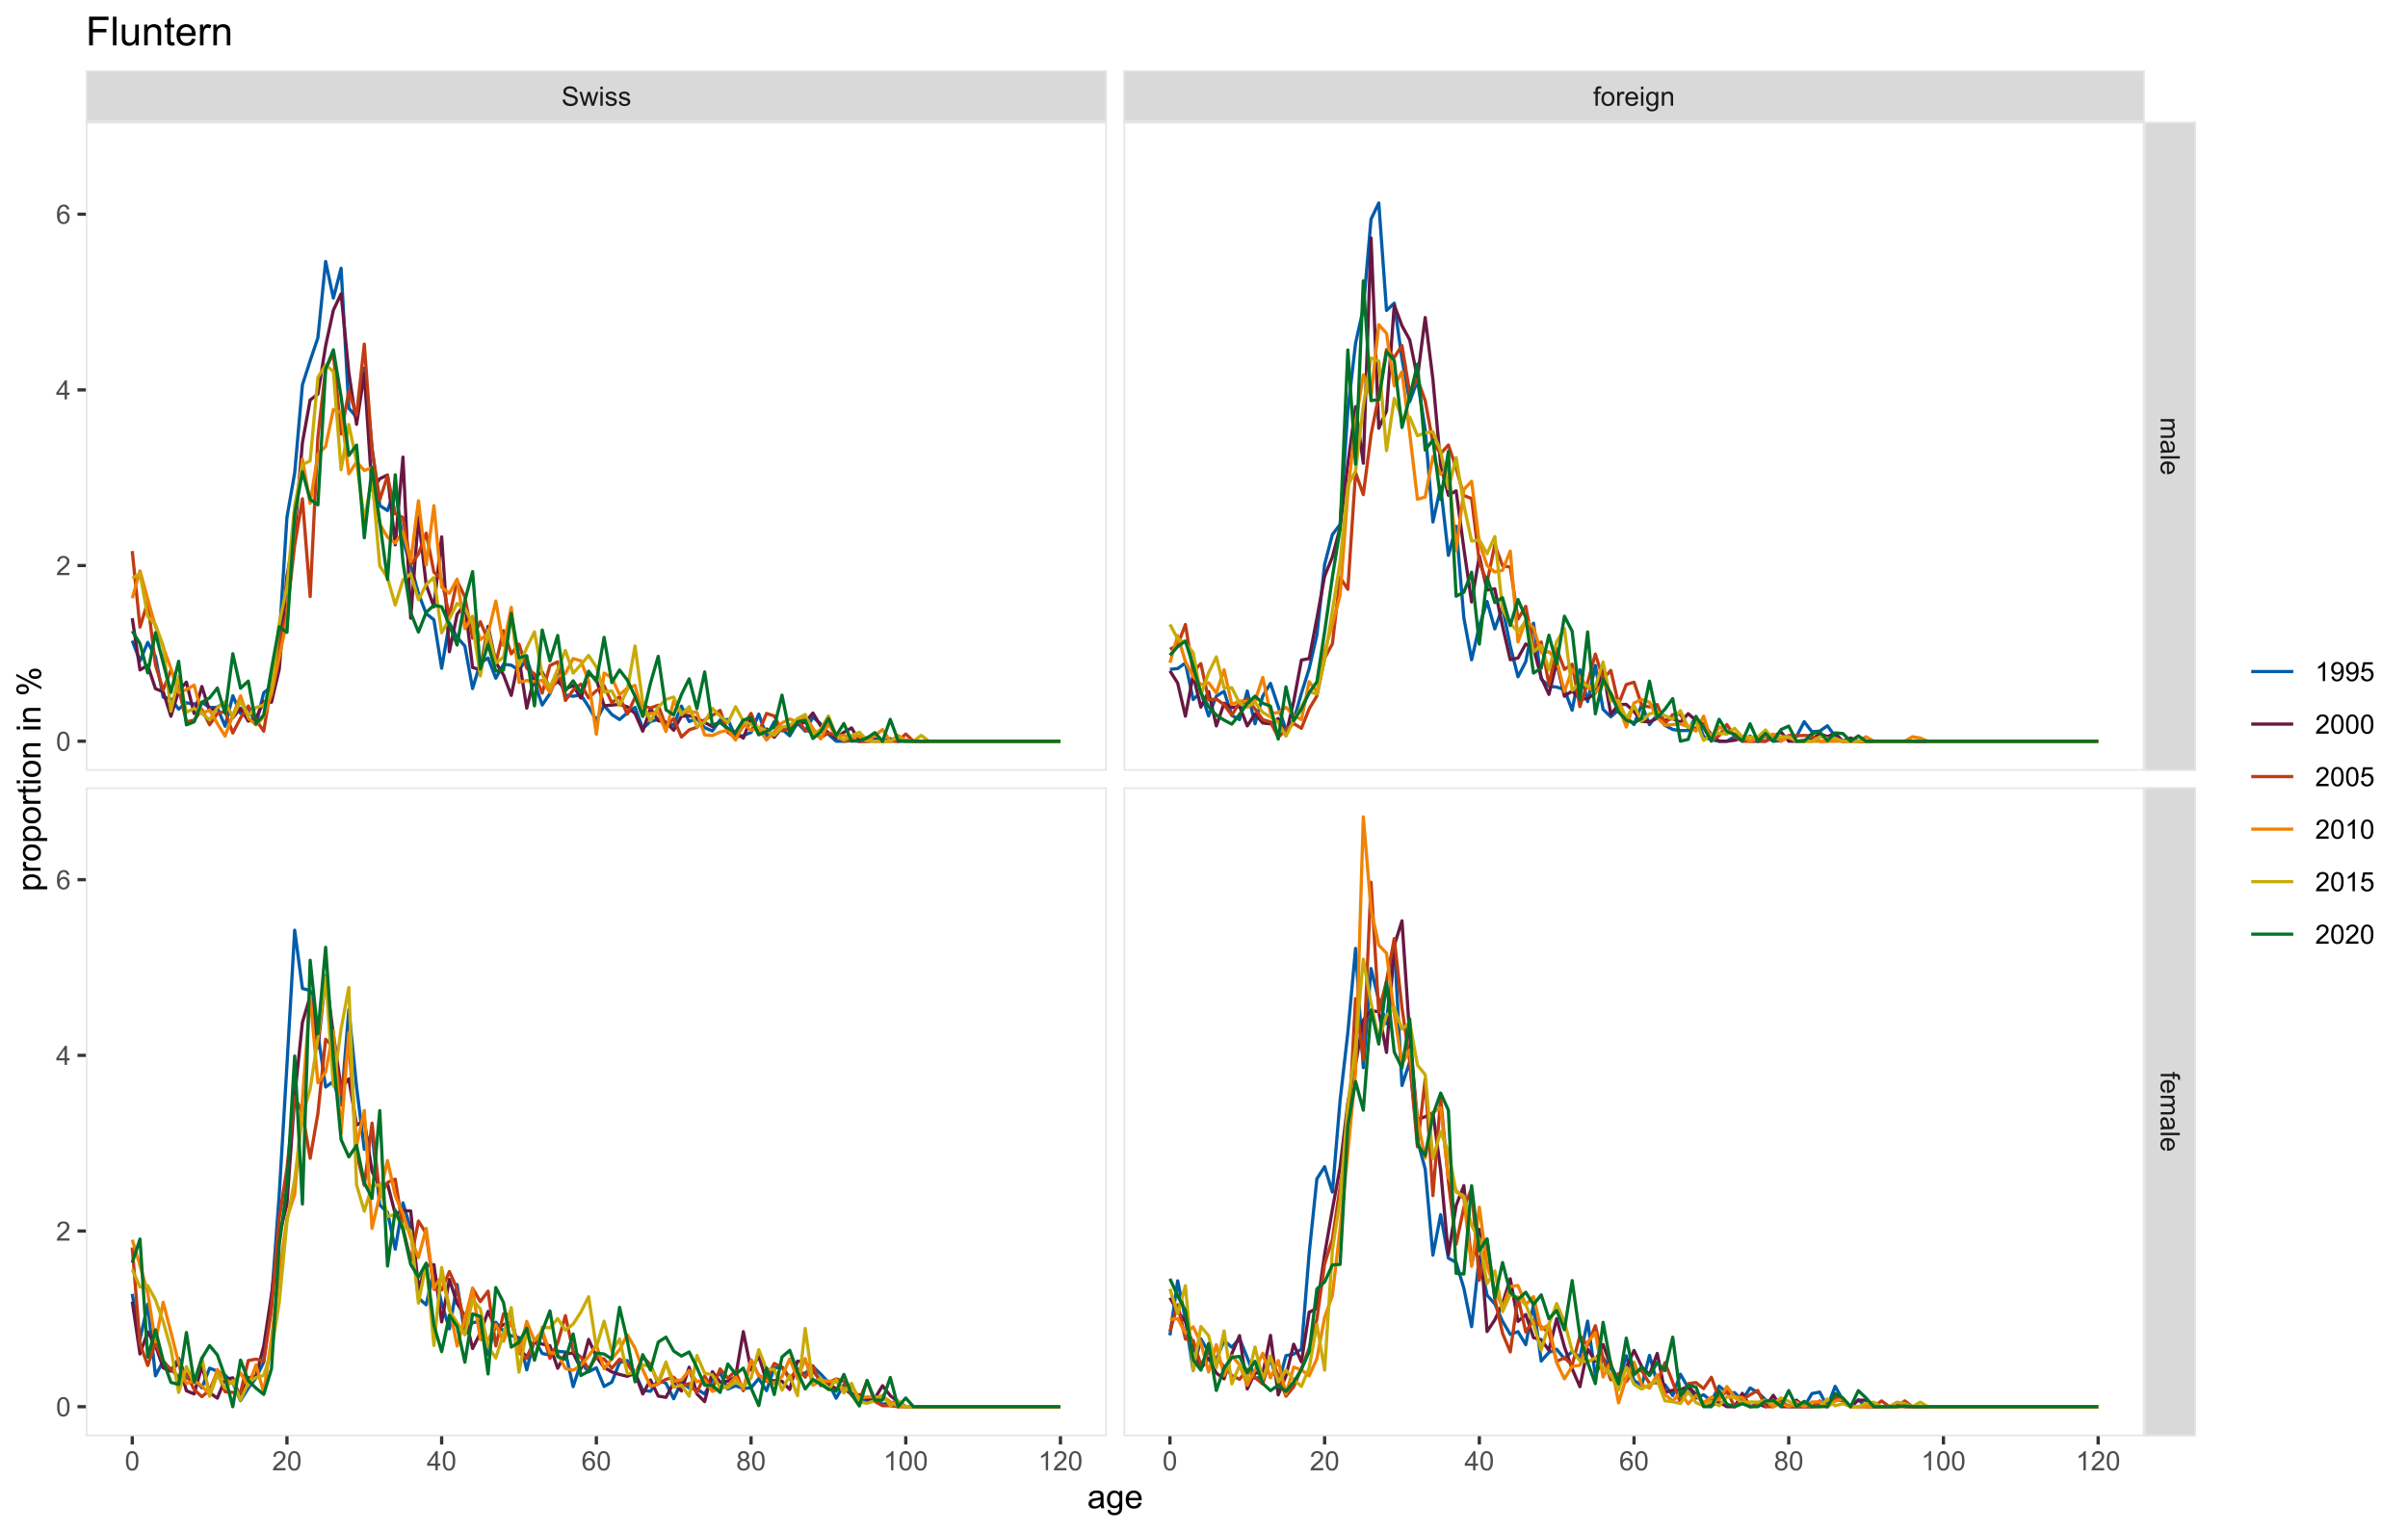 <?xml version="1.0" encoding="UTF-8"?>
<svg xmlns="http://www.w3.org/2000/svg" xmlns:xlink="http://www.w3.org/1999/xlink" width="792pt" height="504pt" viewBox="0 0 792 504" version="1.1">
<defs>
<g>
<symbol overflow="visible" id="glyph0-0">
<path style="stroke:none;" d="M 1.102 0 L 1.102 -5.5 L 5.5 -5.5 L 5.5 0 Z M 1.238 -0.137 L 5.363 -0.137 L 5.363 -5.363 L 1.238 -5.363 Z M 1.238 -0.137 "/>
</symbol>
<symbol overflow="visible" id="glyph0-1">
<path style="stroke:none;" d="M 0.395 -2.023 L 1.18 -2.094 C 1.215 -1.773 1.305 -1.516 1.441 -1.316 C 1.574 -1.113 1.785 -0.949 2.074 -0.828 C 2.359 -0.699 2.68 -0.637 3.043 -0.641 C 3.355 -0.637 3.637 -0.684 3.883 -0.781 C 4.125 -0.875 4.305 -1.008 4.426 -1.172 C 4.543 -1.336 4.605 -1.516 4.605 -1.711 C 4.605 -1.906 4.547 -2.078 4.434 -2.227 C 4.316 -2.375 4.129 -2.5 3.867 -2.602 C 3.695 -2.664 3.32 -2.766 2.746 -2.906 C 2.164 -3.047 1.758 -3.176 1.531 -3.301 C 1.227 -3.453 1.004 -3.648 0.855 -3.887 C 0.707 -4.117 0.633 -4.379 0.637 -4.672 C 0.633 -4.984 0.723 -5.281 0.906 -5.562 C 1.082 -5.836 1.344 -6.047 1.695 -6.191 C 2.039 -6.332 2.426 -6.402 2.852 -6.406 C 3.316 -6.402 3.73 -6.328 4.09 -6.18 C 4.445 -6.027 4.719 -5.805 4.91 -5.516 C 5.102 -5.219 5.203 -4.891 5.219 -4.523 L 4.422 -4.465 C 4.375 -4.863 4.23 -5.164 3.984 -5.367 C 3.734 -5.57 3.367 -5.672 2.887 -5.672 C 2.383 -5.672 2.016 -5.578 1.785 -5.395 C 1.555 -5.207 1.441 -4.984 1.441 -4.727 C 1.441 -4.496 1.52 -4.309 1.684 -4.168 C 1.84 -4.02 2.262 -3.871 2.941 -3.719 C 3.617 -3.562 4.082 -3.43 4.336 -3.316 C 4.703 -3.145 4.973 -2.93 5.148 -2.672 C 5.32 -2.414 5.406 -2.113 5.41 -1.777 C 5.406 -1.441 5.312 -1.129 5.121 -0.832 C 4.93 -0.535 4.652 -0.301 4.293 -0.137 C 3.93 0.027 3.527 0.105 3.082 0.109 C 2.512 0.105 2.031 0.023 1.648 -0.141 C 1.258 -0.305 0.957 -0.555 0.742 -0.891 C 0.52 -1.223 0.402 -1.598 0.395 -2.023 Z M 0.395 -2.023 "/>
</symbol>
<symbol overflow="visible" id="glyph0-2">
<path style="stroke:none;" d="M 1.422 0 L 0.027 -4.562 L 0.824 -4.562 L 1.551 -1.93 L 1.82 -0.949 C 1.832 -0.996 1.91 -1.309 2.059 -1.891 L 2.785 -4.562 L 3.578 -4.562 L 4.262 -1.918 L 4.492 -1.043 L 4.754 -1.926 L 5.535 -4.562 L 6.285 -4.562 L 4.859 0 L 4.055 0 L 3.332 -2.734 L 3.152 -3.512 L 2.23 0 Z M 1.422 0 "/>
</symbol>
<symbol overflow="visible" id="glyph0-3">
<path style="stroke:none;" d="M 0.586 -5.41 L 0.586 -6.301 L 1.359 -6.301 L 1.359 -5.41 Z M 0.586 0 L 0.586 -4.562 L 1.359 -4.562 L 1.359 0 Z M 0.586 0 "/>
</symbol>
<symbol overflow="visible" id="glyph0-4">
<path style="stroke:none;" d="M 0.27 -1.363 L 1.035 -1.484 C 1.078 -1.172 1.199 -0.938 1.395 -0.777 C 1.59 -0.609 1.863 -0.527 2.219 -0.531 C 2.57 -0.527 2.832 -0.602 3.008 -0.75 C 3.176 -0.895 3.262 -1.062 3.266 -1.258 C 3.262 -1.43 3.188 -1.566 3.039 -1.672 C 2.93 -1.734 2.664 -1.824 2.246 -1.934 C 1.676 -2.074 1.285 -2.195 1.066 -2.305 C 0.848 -2.406 0.68 -2.551 0.566 -2.738 C 0.453 -2.918 0.398 -3.125 0.398 -3.352 C 0.398 -3.555 0.445 -3.742 0.539 -3.914 C 0.633 -4.086 0.758 -4.23 0.918 -4.348 C 1.039 -4.434 1.203 -4.508 1.41 -4.574 C 1.617 -4.633 1.84 -4.664 2.078 -4.668 C 2.434 -4.664 2.75 -4.613 3.023 -4.512 C 3.293 -4.406 3.492 -4.266 3.621 -4.09 C 3.75 -3.914 3.84 -3.68 3.891 -3.387 L 3.133 -3.281 C 3.098 -3.516 2.996 -3.699 2.832 -3.832 C 2.664 -3.965 2.434 -4.031 2.137 -4.031 C 1.777 -4.031 1.523 -3.973 1.375 -3.855 C 1.223 -3.738 1.148 -3.598 1.148 -3.441 C 1.148 -3.34 1.18 -3.25 1.242 -3.172 C 1.305 -3.086 1.402 -3.02 1.539 -2.965 C 1.613 -2.934 1.84 -2.867 2.223 -2.766 C 2.766 -2.617 3.148 -2.496 3.367 -2.406 C 3.582 -2.312 3.75 -2.176 3.875 -2 C 3.996 -1.82 4.059 -1.602 4.062 -1.34 C 4.059 -1.078 3.984 -0.836 3.836 -0.609 C 3.684 -0.383 3.465 -0.207 3.184 -0.082 C 2.895 0.039 2.574 0.098 2.223 0.102 C 1.625 0.098 1.172 -0.02 0.863 -0.266 C 0.551 -0.508 0.355 -0.875 0.27 -1.363 Z M 0.27 -1.363 "/>
</symbol>
<symbol overflow="visible" id="glyph0-5">
<path style="stroke:none;" d="M 0.766 0 L 0.766 -3.961 L 0.082 -3.961 L 0.082 -4.562 L 0.766 -4.562 L 0.766 -5.047 C 0.762 -5.352 0.789 -5.582 0.848 -5.73 C 0.918 -5.93 1.047 -6.09 1.238 -6.219 C 1.422 -6.34 1.688 -6.402 2.027 -6.406 C 2.246 -6.402 2.484 -6.379 2.75 -6.328 L 2.633 -5.656 C 2.469 -5.68 2.32 -5.695 2.18 -5.699 C 1.945 -5.695 1.777 -5.645 1.68 -5.547 C 1.582 -5.445 1.535 -5.258 1.535 -4.984 L 1.535 -4.562 L 2.422 -4.562 L 2.422 -3.961 L 1.535 -3.961 L 1.535 0 Z M 0.766 0 "/>
</symbol>
<symbol overflow="visible" id="glyph0-6">
<path style="stroke:none;" d="M 0.293 -2.281 C 0.293 -3.125 0.527 -3.754 0.996 -4.16 C 1.387 -4.496 1.863 -4.664 2.434 -4.668 C 3.059 -4.664 3.57 -4.457 3.969 -4.051 C 4.363 -3.637 4.562 -3.07 4.566 -2.348 C 4.562 -1.758 4.477 -1.297 4.301 -0.961 C 4.125 -0.625 3.867 -0.363 3.535 -0.176 C 3.195 0.008 2.828 0.098 2.434 0.102 C 1.789 0.098 1.273 -0.102 0.883 -0.512 C 0.488 -0.918 0.293 -1.508 0.293 -2.281 Z M 1.086 -2.281 C 1.082 -1.695 1.211 -1.258 1.469 -0.969 C 1.723 -0.672 2.043 -0.527 2.434 -0.531 C 2.812 -0.527 3.133 -0.672 3.391 -0.969 C 3.645 -1.258 3.773 -1.707 3.773 -2.309 C 3.773 -2.871 3.645 -3.297 3.387 -3.59 C 3.129 -3.879 2.809 -4.023 2.434 -4.027 C 2.043 -4.023 1.723 -3.879 1.469 -3.594 C 1.211 -3.301 1.082 -2.863 1.086 -2.281 Z M 1.086 -2.281 "/>
</symbol>
<symbol overflow="visible" id="glyph0-7">
<path style="stroke:none;" d="M 0.57 0 L 0.57 -4.562 L 1.266 -4.562 L 1.266 -3.871 C 1.445 -4.191 1.609 -4.406 1.758 -4.512 C 1.906 -4.613 2.07 -4.664 2.258 -4.668 C 2.516 -4.664 2.781 -4.582 3.051 -4.418 L 2.785 -3.699 C 2.59 -3.809 2.402 -3.867 2.219 -3.867 C 2.047 -3.867 1.895 -3.816 1.762 -3.715 C 1.625 -3.613 1.527 -3.473 1.473 -3.293 C 1.383 -3.016 1.34 -2.715 1.344 -2.391 L 1.344 0 Z M 0.57 0 "/>
</symbol>
<symbol overflow="visible" id="glyph0-8">
<path style="stroke:none;" d="M 3.703 -1.469 L 4.504 -1.371 C 4.375 -0.902 4.141 -0.539 3.801 -0.285 C 3.461 -0.027 3.027 0.098 2.496 0.102 C 1.828 0.098 1.297 -0.102 0.906 -0.512 C 0.512 -0.918 0.316 -1.496 0.32 -2.242 C 0.316 -3.008 0.516 -3.605 0.914 -4.031 C 1.309 -4.453 1.82 -4.664 2.453 -4.668 C 3.059 -4.664 3.555 -4.457 3.945 -4.043 C 4.328 -3.629 4.523 -3.043 4.527 -2.289 C 4.523 -2.242 4.523 -2.176 4.523 -2.086 L 1.121 -2.086 C 1.145 -1.582 1.289 -1.195 1.547 -0.93 C 1.801 -0.66 2.117 -0.527 2.5 -0.531 C 2.781 -0.527 3.023 -0.602 3.227 -0.754 C 3.426 -0.902 3.586 -1.141 3.703 -1.469 Z M 1.164 -2.719 L 3.711 -2.719 C 3.672 -3.102 3.578 -3.387 3.422 -3.582 C 3.172 -3.879 2.852 -4.031 2.461 -4.031 C 2.105 -4.031 1.805 -3.91 1.566 -3.672 C 1.32 -3.434 1.188 -3.117 1.164 -2.719 Z M 1.164 -2.719 "/>
</symbol>
<symbol overflow="visible" id="glyph0-9">
<path style="stroke:none;" d="M 0.438 0.379 L 1.191 0.488 C 1.219 0.719 1.309 0.891 1.453 0.996 C 1.645 1.137 1.906 1.207 2.238 1.211 C 2.598 1.207 2.871 1.137 3.066 0.996 C 3.258 0.852 3.391 0.648 3.465 0.395 C 3.5 0.234 3.52 -0.094 3.52 -0.598 C 3.18 -0.199 2.758 0 2.258 0 C 1.625 0 1.141 -0.227 0.801 -0.68 C 0.453 -1.133 0.281 -1.676 0.285 -2.309 C 0.281 -2.742 0.359 -3.141 0.52 -3.512 C 0.676 -3.879 0.906 -4.164 1.207 -4.367 C 1.504 -4.562 1.855 -4.664 2.262 -4.668 C 2.797 -4.664 3.238 -4.445 3.594 -4.012 L 3.594 -4.562 L 4.305 -4.562 L 4.305 -0.617 C 4.301 0.094 4.227 0.594 4.086 0.891 C 3.938 1.188 3.711 1.422 3.398 1.594 C 3.086 1.766 2.699 1.852 2.242 1.852 C 1.695 1.852 1.254 1.727 0.922 1.484 C 0.586 1.234 0.426 0.867 0.438 0.379 Z M 1.078 -2.363 C 1.078 -1.762 1.195 -1.324 1.434 -1.051 C 1.672 -0.773 1.969 -0.637 2.328 -0.641 C 2.68 -0.637 2.98 -0.773 3.223 -1.051 C 3.461 -1.32 3.578 -1.75 3.582 -2.336 C 3.578 -2.895 3.457 -3.316 3.211 -3.602 C 2.961 -3.883 2.66 -4.023 2.316 -4.027 C 1.969 -4.023 1.676 -3.883 1.438 -3.605 C 1.195 -3.324 1.078 -2.91 1.078 -2.363 Z M 1.078 -2.363 "/>
</symbol>
<symbol overflow="visible" id="glyph0-10">
<path style="stroke:none;" d="M 0.578 0 L 0.578 -4.562 L 1.277 -4.562 L 1.277 -3.914 C 1.609 -4.414 2.09 -4.664 2.727 -4.668 C 3 -4.664 3.254 -4.613 3.484 -4.52 C 3.715 -4.418 3.887 -4.289 4.004 -4.129 C 4.113 -3.969 4.195 -3.777 4.246 -3.559 C 4.273 -3.41 4.289 -3.16 4.289 -2.805 L 4.289 0 L 3.516 0 L 3.516 -2.777 C 3.516 -3.09 3.484 -3.324 3.426 -3.484 C 3.363 -3.637 3.258 -3.762 3.105 -3.855 C 2.949 -3.949 2.77 -3.996 2.566 -3.996 C 2.234 -3.996 1.949 -3.891 1.711 -3.68 C 1.469 -3.469 1.348 -3.07 1.352 -2.492 L 1.352 0 Z M 0.578 0 "/>
</symbol>
<symbol overflow="visible" id="glyph0-11">
<path style="stroke:none;" d="M 0.367 -3.105 C 0.363 -3.848 0.438 -4.445 0.594 -4.902 C 0.742 -5.355 0.973 -5.707 1.277 -5.953 C 1.578 -6.199 1.957 -6.32 2.418 -6.324 C 2.754 -6.32 3.051 -6.254 3.309 -6.121 C 3.562 -5.984 3.773 -5.789 3.938 -5.531 C 4.102 -5.273 4.23 -4.961 4.328 -4.594 C 4.422 -4.227 4.469 -3.73 4.473 -3.105 C 4.469 -2.367 4.395 -1.77 4.242 -1.316 C 4.09 -0.859 3.863 -0.508 3.562 -0.262 C 3.258 -0.016 2.875 0.105 2.418 0.109 C 1.809 0.105 1.332 -0.109 0.988 -0.547 C 0.57 -1.066 0.363 -1.922 0.367 -3.105 Z M 1.16 -3.105 C 1.16 -2.07 1.281 -1.379 1.523 -1.039 C 1.766 -0.695 2.062 -0.527 2.418 -0.527 C 2.773 -0.527 3.074 -0.699 3.316 -1.043 C 3.559 -1.387 3.68 -2.074 3.68 -3.105 C 3.68 -4.145 3.559 -4.832 3.316 -5.172 C 3.074 -5.512 2.77 -5.684 2.41 -5.684 C 2.051 -5.684 1.77 -5.531 1.559 -5.234 C 1.293 -4.844 1.16 -4.137 1.16 -3.105 Z M 1.16 -3.105 "/>
</symbol>
<symbol overflow="visible" id="glyph0-12">
<path style="stroke:none;" d="M 4.43 -0.742 L 4.43 0 L 0.266 0 C 0.258 -0.188 0.289 -0.367 0.355 -0.539 C 0.461 -0.82 0.629 -1.098 0.863 -1.375 C 1.094 -1.648 1.434 -1.965 1.879 -2.328 C 2.562 -2.887 3.023 -3.332 3.266 -3.664 C 3.5 -3.988 3.621 -4.301 3.625 -4.594 C 3.621 -4.898 3.512 -5.156 3.297 -5.367 C 3.074 -5.578 2.789 -5.684 2.441 -5.684 C 2.066 -5.684 1.77 -5.57 1.547 -5.348 C 1.32 -5.125 1.207 -4.816 1.207 -4.422 L 0.414 -4.504 C 0.465 -5.094 0.668 -5.543 1.027 -5.855 C 1.379 -6.164 1.855 -6.32 2.457 -6.324 C 3.059 -6.32 3.539 -6.152 3.891 -5.82 C 4.242 -5.484 4.418 -5.07 4.422 -4.578 C 4.418 -4.32 4.367 -4.074 4.266 -3.832 C 4.164 -3.59 3.992 -3.332 3.754 -3.062 C 3.512 -2.793 3.113 -2.426 2.562 -1.957 C 2.094 -1.566 1.797 -1.301 1.664 -1.16 C 1.531 -1.02 1.422 -0.879 1.34 -0.742 Z M 4.43 -0.742 "/>
</symbol>
<symbol overflow="visible" id="glyph0-13">
<path style="stroke:none;" d="M 2.844 0 L 2.844 -1.508 L 0.113 -1.508 L 0.113 -2.219 L 2.988 -6.301 L 3.617 -6.301 L 3.617 -2.219 L 4.469 -2.219 L 4.469 -1.508 L 3.617 -1.508 L 3.617 0 Z M 2.844 -2.219 L 2.844 -5.059 L 0.871 -2.219 Z M 2.844 -2.219 "/>
</symbol>
<symbol overflow="visible" id="glyph0-14">
<path style="stroke:none;" d="M 4.379 -4.758 L 3.609 -4.695 C 3.539 -4.996 3.441 -5.219 3.316 -5.359 C 3.105 -5.574 2.848 -5.684 2.543 -5.688 C 2.297 -5.684 2.078 -5.617 1.895 -5.484 C 1.648 -5.305 1.457 -5.043 1.32 -4.703 C 1.176 -4.363 1.105 -3.879 1.102 -3.25 C 1.285 -3.531 1.512 -3.742 1.781 -3.879 C 2.051 -4.016 2.332 -4.082 2.629 -4.086 C 3.141 -4.082 3.578 -3.895 3.945 -3.516 C 4.305 -3.137 4.488 -2.645 4.492 -2.047 C 4.488 -1.648 4.402 -1.281 4.234 -0.941 C 4.062 -0.602 3.828 -0.34 3.531 -0.16 C 3.23 0.02 2.895 0.105 2.52 0.109 C 1.871 0.105 1.344 -0.129 0.941 -0.602 C 0.531 -1.074 0.328 -1.855 0.332 -2.949 C 0.328 -4.16 0.551 -5.047 1.004 -5.602 C 1.395 -6.082 1.926 -6.32 2.59 -6.324 C 3.086 -6.32 3.492 -6.184 3.809 -5.906 C 4.125 -5.629 4.312 -5.246 4.379 -4.758 Z M 1.219 -2.039 C 1.219 -1.773 1.273 -1.516 1.387 -1.273 C 1.5 -1.027 1.66 -0.844 1.863 -0.719 C 2.066 -0.59 2.277 -0.527 2.504 -0.527 C 2.828 -0.527 3.109 -0.656 3.348 -0.922 C 3.578 -1.184 3.695 -1.543 3.699 -2 C 3.695 -2.43 3.582 -2.773 3.352 -3.027 C 3.117 -3.273 2.824 -3.398 2.477 -3.402 C 2.121 -3.398 1.824 -3.273 1.582 -3.027 C 1.34 -2.773 1.219 -2.445 1.219 -2.039 Z M 1.219 -2.039 "/>
</symbol>
<symbol overflow="visible" id="glyph0-15">
<path style="stroke:none;" d="M 1.555 -3.418 C 1.23 -3.531 0.992 -3.699 0.84 -3.918 C 0.684 -4.133 0.609 -4.395 0.609 -4.699 C 0.609 -5.156 0.773 -5.539 1.102 -5.855 C 1.43 -6.164 1.867 -6.32 2.418 -6.324 C 2.969 -6.32 3.41 -6.16 3.746 -5.844 C 4.078 -5.523 4.246 -5.137 4.25 -4.68 C 4.246 -4.387 4.172 -4.133 4.02 -3.918 C 3.863 -3.699 3.629 -3.531 3.32 -3.418 C 3.707 -3.285 4 -3.082 4.203 -2.805 C 4.402 -2.52 4.504 -2.184 4.508 -1.801 C 4.504 -1.258 4.312 -0.805 3.934 -0.441 C 3.551 -0.074 3.051 0.105 2.434 0.109 C 1.809 0.105 1.309 -0.074 0.926 -0.441 C 0.543 -0.809 0.352 -1.27 0.355 -1.82 C 0.352 -2.23 0.457 -2.574 0.668 -2.852 C 0.875 -3.125 1.168 -3.312 1.555 -3.418 Z M 1.402 -4.727 C 1.398 -4.426 1.496 -4.184 1.688 -3.996 C 1.879 -3.805 2.129 -3.707 2.438 -3.711 C 2.734 -3.707 2.977 -3.801 3.168 -3.992 C 3.355 -4.176 3.449 -4.406 3.453 -4.684 C 3.449 -4.965 3.352 -5.203 3.16 -5.398 C 2.961 -5.586 2.719 -5.684 2.43 -5.688 C 2.129 -5.684 1.883 -5.59 1.691 -5.402 C 1.496 -5.215 1.398 -4.988 1.402 -4.727 Z M 1.152 -1.816 C 1.148 -1.598 1.199 -1.383 1.309 -1.176 C 1.41 -0.969 1.566 -0.809 1.773 -0.695 C 1.98 -0.582 2.203 -0.527 2.441 -0.527 C 2.809 -0.527 3.113 -0.645 3.355 -0.883 C 3.594 -1.121 3.715 -1.426 3.719 -1.793 C 3.715 -2.164 3.59 -2.469 3.344 -2.715 C 3.094 -2.957 2.785 -3.082 2.414 -3.082 C 2.051 -3.082 1.75 -2.961 1.512 -2.719 C 1.27 -2.477 1.148 -2.176 1.152 -1.816 Z M 1.152 -1.816 "/>
</symbol>
<symbol overflow="visible" id="glyph0-16">
<path style="stroke:none;" d="M 3.277 0 L 2.504 0 L 2.504 -4.93 C 2.316 -4.75 2.074 -4.574 1.773 -4.395 C 1.469 -4.215 1.195 -4.082 0.957 -3.996 L 0.957 -4.742 C 1.387 -4.941 1.766 -5.188 2.09 -5.48 C 2.414 -5.77 2.645 -6.051 2.781 -6.324 L 3.277 -6.324 Z M 3.277 0 "/>
</symbol>
<symbol overflow="visible" id="glyph0-17">
<path style="stroke:none;" d="M 0.48 -1.457 L 1.227 -1.527 C 1.285 -1.172 1.406 -0.918 1.586 -0.762 C 1.762 -0.605 1.988 -0.527 2.27 -0.527 C 2.504 -0.527 2.715 -0.582 2.895 -0.691 C 3.074 -0.801 3.219 -0.945 3.336 -1.129 C 3.445 -1.309 3.543 -1.555 3.621 -1.863 C 3.699 -2.172 3.738 -2.484 3.738 -2.809 C 3.738 -2.84 3.734 -2.895 3.734 -2.965 C 3.578 -2.715 3.367 -2.512 3.102 -2.363 C 2.828 -2.207 2.539 -2.133 2.23 -2.137 C 1.707 -2.133 1.266 -2.32 0.906 -2.703 C 0.543 -3.078 0.363 -3.578 0.367 -4.199 C 0.363 -4.836 0.551 -5.348 0.93 -5.738 C 1.305 -6.125 1.777 -6.32 2.348 -6.324 C 2.754 -6.32 3.129 -6.211 3.469 -5.992 C 3.809 -5.77 4.066 -5.457 4.242 -5.051 C 4.418 -4.641 4.504 -4.047 4.508 -3.277 C 4.504 -2.469 4.418 -1.828 4.246 -1.355 C 4.07 -0.875 3.809 -0.512 3.465 -0.266 C 3.117 -0.016 2.715 0.105 2.25 0.109 C 1.758 0.105 1.355 -0.027 1.043 -0.301 C 0.73 -0.574 0.543 -0.961 0.48 -1.457 Z M 3.648 -4.238 C 3.645 -4.676 3.527 -5.027 3.293 -5.293 C 3.055 -5.551 2.77 -5.684 2.441 -5.684 C 2.094 -5.684 1.793 -5.543 1.543 -5.262 C 1.285 -4.98 1.16 -4.617 1.16 -4.172 C 1.16 -3.77 1.281 -3.441 1.523 -3.195 C 1.766 -2.941 2.062 -2.816 2.418 -2.82 C 2.773 -2.816 3.066 -2.941 3.301 -3.195 C 3.527 -3.441 3.645 -3.789 3.648 -4.238 Z M 3.648 -4.238 "/>
</symbol>
<symbol overflow="visible" id="glyph0-18">
<path style="stroke:none;" d="M 0.367 -1.648 L 1.176 -1.719 C 1.234 -1.32 1.375 -1.023 1.594 -0.824 C 1.812 -0.625 2.078 -0.527 2.391 -0.527 C 2.762 -0.527 3.074 -0.668 3.336 -0.949 C 3.59 -1.23 3.719 -1.602 3.723 -2.066 C 3.719 -2.504 3.594 -2.852 3.348 -3.109 C 3.098 -3.363 2.773 -3.492 2.375 -3.492 C 2.125 -3.492 1.902 -3.434 1.703 -3.32 C 1.5 -3.207 1.344 -3.062 1.23 -2.883 L 0.504 -2.977 L 1.113 -6.215 L 4.246 -6.215 L 4.246 -5.473 L 1.73 -5.473 L 1.391 -3.781 C 1.766 -4.039 2.164 -4.172 2.582 -4.176 C 3.129 -4.172 3.594 -3.98 3.973 -3.605 C 4.352 -3.223 4.539 -2.734 4.543 -2.137 C 4.539 -1.562 4.375 -1.07 4.043 -0.656 C 3.637 -0.148 3.086 0.105 2.391 0.109 C 1.816 0.105 1.348 -0.051 0.984 -0.371 C 0.621 -0.691 0.414 -1.117 0.367 -1.648 Z M 0.367 -1.648 "/>
</symbol>
<symbol overflow="visible" id="glyph1-0">
<path style="stroke:none;" d="M 0 1.102 L 5.5 1.102 L 5.5 5.5 L 0 5.5 Z M 0.137 1.238 L 0.137 5.363 L 5.363 5.363 L 5.363 1.238 Z M 0.137 1.238 "/>
</symbol>
<symbol overflow="visible" id="glyph1-1">
<path style="stroke:none;" d="M 0 0.578 L 4.562 0.578 L 4.562 1.273 L 3.922 1.273 C 4.141 1.414 4.32 1.605 4.461 1.844 C 4.594 2.078 4.664 2.348 4.668 2.656 C 4.664 2.992 4.594 3.27 4.457 3.488 C 4.312 3.699 4.117 3.852 3.867 3.945 C 4.398 4.301 4.664 4.773 4.668 5.355 C 4.664 5.805 4.539 6.148 4.289 6.395 C 4.039 6.637 3.652 6.762 3.133 6.762 L 0 6.762 L 0 5.996 L 2.875 5.996 C 3.184 5.992 3.406 5.969 3.543 5.918 C 3.676 5.867 3.785 5.773 3.871 5.645 C 3.953 5.512 3.996 5.359 3.996 5.184 C 3.996 4.859 3.887 4.594 3.676 4.383 C 3.457 4.172 3.117 4.066 2.652 4.066 L 0 4.066 L 0 3.293 L 2.965 3.293 C 3.309 3.293 3.566 3.227 3.738 3.102 C 3.91 2.973 3.996 2.77 3.996 2.484 C 3.996 2.266 3.938 2.062 3.824 1.879 C 3.707 1.691 3.539 1.559 3.32 1.477 C 3.098 1.391 2.781 1.348 2.367 1.352 L 0 1.352 Z M 0 0.578 "/>
</symbol>
<symbol overflow="visible" id="glyph1-2">
<path style="stroke:none;" d="M 0.562 3.559 C 0.32 3.27 0.148 2.996 0.047 2.73 C -0.051 2.465 -0.098 2.18 -0.102 1.879 C -0.098 1.375 0.02 0.988 0.266 0.719 C 0.508 0.449 0.82 0.316 1.203 0.316 C 1.422 0.316 1.629 0.367 1.816 0.469 C 2 0.57 2.148 0.703 2.262 0.867 C 2.371 1.031 2.453 1.215 2.516 1.426 C 2.551 1.574 2.59 1.805 2.629 2.113 C 2.703 2.734 2.793 3.195 2.895 3.492 C 3 3.492 3.066 3.492 3.098 3.496 C 3.41 3.492 3.633 3.418 3.766 3.277 C 3.938 3.074 4.023 2.781 4.027 2.398 C 4.023 2.031 3.961 1.762 3.836 1.59 C 3.707 1.414 3.48 1.289 3.16 1.207 L 3.262 0.449 C 3.582 0.516 3.844 0.629 4.043 0.789 C 4.242 0.945 4.395 1.172 4.504 1.473 C 4.609 1.77 4.664 2.117 4.668 2.508 C 4.664 2.898 4.617 3.215 4.527 3.457 C 4.434 3.699 4.32 3.879 4.184 3.996 C 4.043 4.109 3.867 4.188 3.656 4.238 C 3.523 4.258 3.285 4.27 2.945 4.273 L 1.914 4.273 C 1.191 4.27 0.734 4.289 0.547 4.324 C 0.352 4.355 0.172 4.418 0 4.52 L 0 3.711 C 0.16 3.629 0.348 3.578 0.562 3.559 Z M 2.289 3.492 C 2.172 3.211 2.074 2.789 2 2.23 C 1.949 1.91 1.898 1.684 1.844 1.555 C 1.785 1.422 1.699 1.32 1.59 1.25 C 1.477 1.176 1.355 1.141 1.227 1.145 C 1.016 1.141 0.844 1.219 0.707 1.379 C 0.57 1.531 0.504 1.762 0.504 2.062 C 0.504 2.359 0.566 2.621 0.699 2.855 C 0.824 3.086 1.004 3.258 1.234 3.367 C 1.406 3.449 1.664 3.492 2.008 3.492 Z M 2.289 3.492 "/>
</symbol>
<symbol overflow="visible" id="glyph1-3">
<path style="stroke:none;" d="M 0 0.562 L 6.301 0.562 L 6.301 1.336 L 0 1.336 Z M 0 0.562 "/>
</symbol>
<symbol overflow="visible" id="glyph1-4">
<path style="stroke:none;" d="M 1.469 3.703 L 1.371 4.504 C 0.902 4.375 0.539 4.141 0.285 3.801 C 0.027 3.461 -0.098 3.027 -0.102 2.496 C -0.098 1.828 0.102 1.297 0.512 0.906 C 0.918 0.512 1.496 0.316 2.242 0.32 C 3.008 0.316 3.605 0.516 4.031 0.914 C 4.453 1.309 4.664 1.82 4.668 2.453 C 4.664 3.059 4.457 3.555 4.043 3.945 C 3.629 4.328 3.043 4.523 2.289 4.527 C 2.242 4.523 2.176 4.523 2.086 4.523 L 2.086 1.121 C 1.582 1.145 1.195 1.289 0.93 1.547 C 0.66 1.801 0.527 2.117 0.531 2.5 C 0.527 2.781 0.602 3.023 0.754 3.227 C 0.902 3.426 1.141 3.586 1.469 3.703 Z M 2.719 1.164 L 2.719 3.711 C 3.102 3.672 3.387 3.578 3.582 3.422 C 3.879 3.172 4.031 2.852 4.031 2.461 C 4.031 2.105 3.91 1.805 3.672 1.566 C 3.434 1.32 3.117 1.188 2.719 1.164 Z M 2.719 1.164 "/>
</symbol>
<symbol overflow="visible" id="glyph1-5">
<path style="stroke:none;" d="M 0 0.766 L 3.961 0.766 L 3.961 0.082 L 4.562 0.082 L 4.562 0.766 L 5.047 0.766 C 5.352 0.762 5.582 0.789 5.73 0.848 C 5.93 0.918 6.09 1.047 6.219 1.238 C 6.34 1.422 6.402 1.688 6.406 2.027 C 6.402 2.246 6.379 2.484 6.328 2.75 L 5.656 2.633 C 5.68 2.469 5.695 2.32 5.699 2.18 C 5.695 1.941 5.645 1.773 5.547 1.68 C 5.445 1.582 5.258 1.535 4.984 1.535 L 4.562 1.535 L 4.562 2.422 L 3.961 2.422 L 3.961 1.535 L 0 1.535 Z M 0 0.766 "/>
</symbol>
<symbol overflow="visible" id="glyph2-0">
<path style="stroke:none;" d="M 1.375 0 L 1.375 -6.875 L 6.875 -6.875 L 6.875 0 Z M 1.547 -0.172 L 6.703 -0.172 L 6.703 -6.703 L 1.547 -6.703 Z M 1.547 -0.172 "/>
</symbol>
<symbol overflow="visible" id="glyph2-1">
<path style="stroke:none;" d="M 4.445 -0.703 C 4.086 -0.398 3.742 -0.184 3.414 -0.059 C 3.082 0.066 2.727 0.129 2.348 0.129 C 1.719 0.129 1.238 -0.023 0.902 -0.328 C 0.566 -0.633 0.398 -1.023 0.398 -1.504 C 0.398 -1.781 0.461 -2.035 0.586 -2.27 C 0.711 -2.496 0.875 -2.684 1.086 -2.824 C 1.289 -2.965 1.523 -3.07 1.781 -3.141 C 1.969 -3.191 2.254 -3.238 2.641 -3.289 C 3.418 -3.375 3.992 -3.488 4.367 -3.621 C 4.367 -3.754 4.371 -3.836 4.371 -3.871 C 4.371 -4.266 4.277 -4.543 4.098 -4.703 C 3.848 -4.918 3.48 -5.027 2.996 -5.031 C 2.539 -5.027 2.203 -4.949 1.988 -4.793 C 1.77 -4.633 1.609 -4.352 1.508 -3.949 L 0.562 -4.078 C 0.648 -4.48 0.789 -4.805 0.988 -5.055 C 1.184 -5.301 1.469 -5.492 1.844 -5.629 C 2.215 -5.762 2.645 -5.828 3.137 -5.832 C 3.621 -5.828 4.02 -5.773 4.324 -5.66 C 4.629 -5.543 4.852 -5.398 4.996 -5.227 C 5.137 -5.055 5.238 -4.836 5.297 -4.57 C 5.328 -4.406 5.344 -4.109 5.344 -3.68 L 5.344 -2.391 C 5.344 -1.492 5.363 -0.922 5.406 -0.684 C 5.445 -0.445 5.527 -0.219 5.648 0 L 4.641 0 C 4.539 -0.199 4.473 -0.434 4.445 -0.703 Z M 4.367 -2.863 C 4.012 -2.719 3.488 -2.598 2.789 -2.496 C 2.391 -2.438 2.105 -2.371 1.941 -2.301 C 1.773 -2.227 1.648 -2.121 1.562 -1.988 C 1.473 -1.848 1.43 -1.695 1.43 -1.531 C 1.43 -1.27 1.527 -1.055 1.723 -0.887 C 1.918 -0.711 2.203 -0.625 2.578 -0.629 C 2.949 -0.625 3.277 -0.707 3.57 -0.871 C 3.859 -1.031 4.074 -1.254 4.211 -1.543 C 4.312 -1.754 4.363 -2.078 4.367 -2.508 Z M 4.367 -2.863 "/>
</symbol>
<symbol overflow="visible" id="glyph2-2">
<path style="stroke:none;" d="M 0.547 0.473 L 1.488 0.613 C 1.527 0.898 1.637 1.109 1.816 1.246 C 2.055 1.422 2.379 1.512 2.797 1.516 C 3.242 1.512 3.59 1.422 3.832 1.246 C 4.074 1.062 4.238 0.812 4.328 0.492 C 4.379 0.297 4.402 -0.113 4.398 -0.746 C 3.973 -0.246 3.445 0 2.82 0 C 2.031 0 1.426 -0.281 1 -0.848 C 0.566 -1.41 0.352 -2.09 0.355 -2.883 C 0.352 -3.426 0.449 -3.926 0.648 -4.391 C 0.844 -4.848 1.129 -5.203 1.504 -5.457 C 1.875 -5.703 2.316 -5.828 2.824 -5.832 C 3.496 -5.828 4.051 -5.559 4.492 -5.016 L 4.492 -5.703 L 5.383 -5.703 L 5.383 -0.773 C 5.379 0.113 5.289 0.742 5.109 1.113 C 4.93 1.484 4.641 1.777 4.25 1.992 C 3.855 2.207 3.375 2.312 2.805 2.316 C 2.121 2.312 1.57 2.16 1.152 1.855 C 0.734 1.547 0.531 1.086 0.547 0.473 Z M 1.348 -2.953 C 1.348 -2.203 1.496 -1.656 1.793 -1.316 C 2.09 -0.969 2.461 -0.797 2.91 -0.801 C 3.352 -0.797 3.723 -0.969 4.027 -1.312 C 4.324 -1.656 4.477 -2.191 4.48 -2.922 C 4.477 -3.617 4.32 -4.145 4.016 -4.5 C 3.703 -4.852 3.332 -5.027 2.895 -5.031 C 2.465 -5.027 2.098 -4.852 1.797 -4.508 C 1.496 -4.156 1.348 -3.641 1.348 -2.953 Z M 1.348 -2.953 "/>
</symbol>
<symbol overflow="visible" id="glyph2-3">
<path style="stroke:none;" d="M 4.629 -1.836 L 5.629 -1.715 C 5.469 -1.125 5.176 -0.672 4.75 -0.352 C 4.324 -0.031 3.781 0.129 3.121 0.129 C 2.281 0.129 1.617 -0.125 1.133 -0.641 C 0.641 -1.152 0.398 -1.875 0.402 -2.805 C 0.398 -3.762 0.645 -4.504 1.145 -5.035 C 1.637 -5.562 2.277 -5.828 3.066 -5.832 C 3.824 -5.828 4.449 -5.57 4.934 -5.051 C 5.418 -4.531 5.66 -3.801 5.66 -2.863 C 5.66 -2.805 5.656 -2.719 5.656 -2.605 L 1.402 -2.605 C 1.434 -1.977 1.613 -1.496 1.934 -1.164 C 2.25 -0.828 2.645 -0.66 3.125 -0.664 C 3.477 -0.66 3.781 -0.754 4.031 -0.945 C 4.281 -1.129 4.48 -1.426 4.629 -1.836 Z M 1.457 -3.398 L 4.641 -3.398 C 4.598 -3.879 4.473 -4.238 4.273 -4.48 C 3.961 -4.852 3.562 -5.039 3.078 -5.039 C 2.629 -5.039 2.258 -4.891 1.957 -4.594 C 1.652 -4.297 1.484 -3.898 1.457 -3.398 Z M 1.457 -3.398 "/>
</symbol>
<symbol overflow="visible" id="glyph3-0">
<path style="stroke:none;" d="M 0 -1.375 L -6.875 -1.375 L -6.875 -6.875 L 0 -6.875 Z M -0.172 -1.547 L -0.172 -6.703 L -6.703 -6.703 L -6.703 -1.547 Z M -0.172 -1.547 "/>
</symbol>
<symbol overflow="visible" id="glyph3-1">
<path style="stroke:none;" d="M 2.188 -0.727 L -5.703 -0.727 L -5.703 -1.605 L -4.961 -1.605 C -5.25 -1.812 -5.469 -2.047 -5.613 -2.309 C -5.758 -2.57 -5.828 -2.887 -5.832 -3.262 C -5.828 -3.746 -5.703 -4.176 -5.457 -4.551 C -5.203 -4.922 -4.852 -5.203 -4.395 -5.391 C -3.938 -5.578 -3.438 -5.672 -2.895 -5.676 C -2.309 -5.672 -1.781 -5.566 -1.316 -5.359 C -0.848 -5.148 -0.488 -4.844 -0.242 -4.449 C 0.008 -4.047 0.129 -3.629 0.129 -3.191 C 0.129 -2.867 0.062 -2.578 -0.074 -2.32 C -0.207 -2.062 -0.379 -1.852 -0.59 -1.691 L 2.188 -1.691 Z M -2.82 -1.602 C -2.082 -1.598 -1.539 -1.746 -1.191 -2.047 C -0.836 -2.34 -0.66 -2.699 -0.664 -3.125 C -0.66 -3.551 -0.844 -3.918 -1.211 -4.227 C -1.574 -4.531 -2.137 -4.688 -2.898 -4.688 C -3.625 -4.688 -4.168 -4.535 -4.531 -4.238 C -4.891 -3.938 -5.074 -3.582 -5.074 -3.168 C -5.074 -2.754 -4.879 -2.391 -4.496 -2.074 C -4.109 -1.758 -3.551 -1.598 -2.82 -1.602 Z M -2.82 -1.602 "/>
</symbol>
<symbol overflow="visible" id="glyph3-2">
<path style="stroke:none;" d="M 0 -0.715 L -5.703 -0.715 L -5.703 -1.586 L -4.84 -1.586 C -5.242 -1.805 -5.508 -2.008 -5.637 -2.199 C -5.766 -2.383 -5.828 -2.59 -5.832 -2.82 C -5.828 -3.141 -5.727 -3.473 -5.523 -3.812 L -4.625 -3.48 C -4.762 -3.242 -4.832 -3.004 -4.836 -2.773 C -4.832 -2.555 -4.77 -2.363 -4.645 -2.199 C -4.516 -2.027 -4.34 -1.91 -4.113 -1.844 C -3.77 -1.73 -3.391 -1.676 -2.984 -1.68 L 0 -1.68 Z M 0 -0.715 "/>
</symbol>
<symbol overflow="visible" id="glyph3-3">
<path style="stroke:none;" d="M -2.852 -0.367 C -3.906 -0.363 -4.688 -0.656 -5.199 -1.246 C -5.617 -1.734 -5.828 -2.332 -5.832 -3.039 C -5.828 -3.82 -5.574 -4.461 -5.062 -4.961 C -4.547 -5.457 -3.836 -5.707 -2.934 -5.711 C -2.195 -5.707 -1.617 -5.598 -1.199 -5.379 C -0.777 -5.156 -0.449 -4.832 -0.219 -4.414 C 0.016 -3.992 0.129 -3.535 0.129 -3.039 C 0.129 -2.238 -0.125 -1.594 -0.637 -1.105 C -1.148 -0.609 -1.887 -0.363 -2.852 -0.367 Z M -2.852 -1.359 C -2.121 -1.359 -1.574 -1.516 -1.211 -1.836 C -0.844 -2.152 -0.66 -2.555 -0.664 -3.039 C -0.66 -3.516 -0.844 -3.914 -1.211 -4.234 C -1.574 -4.551 -2.133 -4.711 -2.883 -4.715 C -3.586 -4.711 -4.117 -4.551 -4.484 -4.234 C -4.844 -3.91 -5.027 -3.512 -5.031 -3.039 C -5.027 -2.555 -4.848 -2.152 -4.488 -1.836 C -4.129 -1.516 -3.582 -1.359 -2.852 -1.359 Z M -2.852 -1.359 "/>
</symbol>
<symbol overflow="visible" id="glyph3-4">
<path style="stroke:none;" d="M -0.863 -2.836 L -0.012 -2.977 C 0.043 -2.703 0.07 -2.457 0.074 -2.246 C 0.07 -1.891 0.02 -1.621 -0.09 -1.43 C -0.199 -1.234 -0.348 -1.098 -0.527 -1.02 C -0.707 -0.941 -1.086 -0.902 -1.672 -0.902 L -4.953 -0.902 L -4.953 -0.195 L -5.703 -0.195 L -5.703 -0.902 L -7.117 -0.902 L -7.695 -1.863 L -5.703 -1.863 L -5.703 -2.836 L -4.953 -2.836 L -4.953 -1.863 L -1.617 -1.863 C -1.34 -1.863 -1.16 -1.879 -1.082 -1.914 C -1 -1.945 -0.938 -2 -0.895 -2.078 C -0.848 -2.152 -0.824 -2.262 -0.828 -2.41 C -0.824 -2.516 -0.836 -2.66 -0.863 -2.836 Z M -0.863 -2.836 "/>
</symbol>
<symbol overflow="visible" id="glyph3-5">
<path style="stroke:none;" d="M -6.762 -0.73 L -7.875 -0.73 L -7.875 -1.699 L -6.762 -1.699 Z M 0 -0.73 L -5.703 -0.73 L -5.703 -1.699 L 0 -1.695 Z M 0 -0.73 "/>
</symbol>
<symbol overflow="visible" id="glyph3-6">
<path style="stroke:none;" d="M 0 -0.727 L -5.703 -0.727 L -5.703 -1.594 L -4.895 -1.594 C -5.516 -2.012 -5.828 -2.617 -5.832 -3.41 C -5.828 -3.754 -5.766 -4.066 -5.645 -4.355 C -5.52 -4.641 -5.359 -4.859 -5.16 -5.004 C -4.957 -5.145 -4.719 -5.242 -4.445 -5.305 C -4.266 -5.336 -3.953 -5.355 -3.508 -5.359 L 0 -5.359 L 0 -4.395 L -3.469 -4.395 C -3.863 -4.395 -4.156 -4.355 -4.352 -4.281 C -4.543 -4.203 -4.699 -4.07 -4.82 -3.879 C -4.934 -3.688 -4.992 -3.461 -4.996 -3.207 C -4.992 -2.793 -4.859 -2.438 -4.602 -2.141 C -4.336 -1.836 -3.844 -1.688 -3.117 -1.691 L 0 -1.691 Z M 0 -0.727 "/>
</symbol>
<symbol overflow="visible" id="glyph3-7">
<path style="stroke:none;" d=""/>
</symbol>
<symbol overflow="visible" id="glyph3-8">
<path style="stroke:none;" d="M -5.984 -0.641 C -6.543 -0.637 -7.023 -0.777 -7.418 -1.062 C -7.809 -1.344 -8.004 -1.754 -8.008 -2.293 C -8.004 -2.785 -7.828 -3.195 -7.477 -3.52 C -7.125 -3.844 -6.605 -4.008 -5.926 -4.008 C -5.254 -4.008 -4.742 -3.844 -4.383 -3.516 C -4.023 -3.188 -3.844 -2.781 -3.844 -2.305 C -3.844 -1.824 -4.02 -1.43 -4.375 -1.113 C -4.73 -0.797 -5.266 -0.637 -5.984 -0.641 Z M -7.344 -2.32 C -7.34 -2.078 -7.238 -1.879 -7.031 -1.723 C -6.82 -1.562 -6.438 -1.48 -5.887 -1.484 C -5.379 -1.48 -5.023 -1.562 -4.82 -1.723 C -4.613 -1.883 -4.512 -2.082 -4.512 -2.32 C -4.512 -2.562 -4.613 -2.762 -4.82 -2.926 C -5.027 -3.082 -5.406 -3.164 -5.961 -3.164 C -6.469 -3.164 -6.828 -3.082 -7.035 -2.922 C -7.238 -2.758 -7.34 -2.559 -7.344 -2.32 Z M 0.289 -2.324 L -8.008 -6.633 L -8.008 -7.418 L 0.289 -3.125 Z M -1.848 -5.73 C -2.41 -5.73 -2.891 -5.871 -3.281 -6.152 C -3.672 -6.434 -3.867 -6.844 -3.871 -7.391 C -3.867 -7.883 -3.691 -8.293 -3.34 -8.617 C -2.988 -8.941 -2.469 -9.105 -1.789 -9.105 C -1.117 -9.105 -0.605 -8.941 -0.25 -8.613 C 0.109 -8.285 0.285 -7.879 0.289 -7.395 C 0.285 -6.918 0.113 -6.52 -0.242 -6.203 C -0.594 -5.887 -1.129 -5.73 -1.848 -5.73 Z M -3.207 -7.418 C -3.203 -7.172 -3.102 -6.969 -2.895 -6.812 C -2.684 -6.652 -2.301 -6.574 -1.75 -6.574 C -1.246 -6.574 -0.891 -6.652 -0.688 -6.816 C -0.477 -6.973 -0.375 -7.172 -0.375 -7.414 C -0.375 -7.656 -0.477 -7.859 -0.688 -8.02 C -0.891 -8.18 -1.27 -8.262 -1.824 -8.262 C -2.332 -8.262 -2.691 -8.18 -2.898 -8.02 C -3.102 -7.855 -3.203 -7.656 -3.207 -7.418 Z M -3.207 -7.418 "/>
</symbol>
<symbol overflow="visible" id="glyph4-0">
<path style="stroke:none;" d="M 1.648 0 L 1.648 -8.25 L 8.25 -8.25 L 8.25 0 Z M 1.855 -0.207 L 8.043 -0.207 L 8.043 -8.043 L 1.855 -8.043 Z M 1.855 -0.207 "/>
</symbol>
<symbol overflow="visible" id="glyph4-1">
<path style="stroke:none;" d="M 1.082 0 L 1.082 -9.449 L 7.457 -9.449 L 7.457 -8.332 L 2.332 -8.332 L 2.332 -5.406 L 6.766 -5.406 L 6.766 -4.293 L 2.332 -4.293 L 2.332 0 Z M 1.082 0 "/>
</symbol>
<symbol overflow="visible" id="glyph4-2">
<path style="stroke:none;" d="M 0.844 0 L 0.844 -9.449 L 2.004 -9.449 L 2.004 0 Z M 0.844 0 "/>
</symbol>
<symbol overflow="visible" id="glyph4-3">
<path style="stroke:none;" d="M 5.355 0 L 5.355 -1.004 C 4.824 -0.23 4.098 0.152 3.184 0.156 C 2.777 0.152 2.402 0.078 2.051 -0.074 C 1.699 -0.227 1.438 -0.422 1.273 -0.66 C 1.102 -0.891 0.984 -1.176 0.914 -1.52 C 0.867 -1.746 0.844 -2.109 0.844 -2.605 L 0.844 -6.844 L 2.004 -6.844 L 2.004 -3.047 C 2.004 -2.441 2.027 -2.031 2.074 -1.824 C 2.145 -1.516 2.297 -1.277 2.539 -1.105 C 2.773 -0.93 3.066 -0.844 3.414 -0.844 C 3.762 -0.844 4.09 -0.93 4.395 -1.109 C 4.699 -1.285 4.914 -1.531 5.043 -1.84 C 5.168 -2.145 5.23 -2.59 5.234 -3.176 L 5.234 -6.844 L 6.395 -6.844 L 6.395 0 Z M 5.355 0 "/>
</symbol>
<symbol overflow="visible" id="glyph4-4">
<path style="stroke:none;" d="M 0.871 0 L 0.871 -6.844 L 1.914 -6.844 L 1.914 -5.871 C 2.414 -6.621 3.141 -6.996 4.094 -7 C 4.504 -6.996 4.883 -6.922 5.23 -6.777 C 5.574 -6.625 5.832 -6.43 6.008 -6.191 C 6.176 -5.949 6.297 -5.664 6.367 -5.336 C 6.41 -5.121 6.434 -4.746 6.434 -4.207 L 6.434 0 L 5.273 0 L 5.273 -4.164 C 5.273 -4.633 5.227 -4.984 5.137 -5.223 C 5.043 -5.453 4.883 -5.641 4.656 -5.781 C 4.426 -5.918 4.156 -5.988 3.848 -5.992 C 3.352 -5.988 2.926 -5.832 2.566 -5.523 C 2.207 -5.207 2.027 -4.613 2.031 -3.738 L 2.031 0 Z M 0.871 0 "/>
</symbol>
<symbol overflow="visible" id="glyph4-5">
<path style="stroke:none;" d="M 3.402 -1.039 L 3.57 -0.012 C 3.242 0.055 2.953 0.086 2.695 0.09 C 2.273 0.086 1.945 0.023 1.715 -0.109 C 1.48 -0.238 1.316 -0.414 1.223 -0.633 C 1.125 -0.852 1.078 -1.309 1.082 -2.004 L 1.082 -5.941 L 0.23 -5.941 L 0.23 -6.844 L 1.082 -6.844 L 1.082 -8.539 L 2.238 -9.234 L 2.238 -6.844 L 3.402 -6.844 L 3.402 -5.941 L 2.238 -5.941 L 2.238 -1.941 C 2.238 -1.605 2.258 -1.395 2.297 -1.301 C 2.336 -1.207 2.402 -1.129 2.496 -1.074 C 2.59 -1.016 2.723 -0.988 2.895 -0.992 C 3.02 -0.988 3.188 -1.004 3.402 -1.039 Z M 3.402 -1.039 "/>
</symbol>
<symbol overflow="visible" id="glyph4-6">
<path style="stroke:none;" d="M 5.555 -2.203 L 6.754 -2.055 C 6.562 -1.352 6.211 -0.809 5.703 -0.422 C 5.188 -0.039 4.535 0.152 3.746 0.156 C 2.738 0.152 1.945 -0.152 1.363 -0.77 C 0.773 -1.383 0.48 -2.25 0.484 -3.363 C 0.48 -4.516 0.777 -5.41 1.371 -6.047 C 1.965 -6.68 2.734 -6.996 3.68 -7 C 4.594 -6.996 5.34 -6.684 5.922 -6.062 C 6.5 -5.438 6.789 -4.562 6.793 -3.434 C 6.789 -3.363 6.789 -3.258 6.785 -3.125 L 1.684 -3.125 C 1.723 -2.371 1.938 -1.797 2.32 -1.398 C 2.703 -0.996 3.18 -0.797 3.75 -0.801 C 4.176 -0.797 4.539 -0.906 4.84 -1.133 C 5.141 -1.352 5.379 -1.711 5.555 -2.203 Z M 1.746 -4.078 L 5.57 -4.078 C 5.516 -4.656 5.367 -5.086 5.129 -5.375 C 4.758 -5.82 4.281 -6.047 3.691 -6.047 C 3.16 -6.047 2.711 -5.867 2.348 -5.512 C 1.984 -5.152 1.785 -4.676 1.746 -4.078 Z M 1.746 -4.078 "/>
</symbol>
<symbol overflow="visible" id="glyph4-7">
<path style="stroke:none;" d="M 0.855 0 L 0.855 -6.844 L 1.902 -6.844 L 1.902 -5.809 C 2.164 -6.289 2.41 -6.609 2.637 -6.766 C 2.863 -6.918 3.109 -6.996 3.383 -7 C 3.77 -6.996 4.168 -6.871 4.578 -6.625 L 4.176 -5.551 C 3.891 -5.715 3.605 -5.801 3.324 -5.801 C 3.066 -5.801 2.84 -5.723 2.641 -5.57 C 2.438 -5.418 2.293 -5.207 2.211 -4.938 C 2.078 -4.523 2.016 -4.07 2.016 -3.582 L 2.016 0 Z M 0.855 0 "/>
</symbol>
</g>
<clipPath id="clip1">
  <path d="M 28.234 40.105 L 364.051 40.105 L 364.051 253.566 L 28.234 253.566 Z M 28.234 40.105 "/>
</clipPath>
<clipPath id="clip2">
  <path d="M 28.234 40.105 L 364.051 40.105 L 364.051 253.566 L 28.234 253.566 Z M 28.234 40.105 "/>
</clipPath>
<clipPath id="clip3">
  <path d="M 28.234 259.047 L 364.051 259.047 L 364.051 472.508 L 28.234 472.508 Z M 28.234 259.047 "/>
</clipPath>
<clipPath id="clip4">
  <path d="M 28.234 259.047 L 364.051 259.047 L 364.051 472.508 L 28.234 472.508 Z M 28.234 259.047 "/>
</clipPath>
<clipPath id="clip5">
  <path d="M 369.531 40.105 L 705.348 40.105 L 705.348 253.566 L 369.531 253.566 Z M 369.531 40.105 "/>
</clipPath>
<clipPath id="clip6">
  <path d="M 369.531 40.105 L 705.348 40.105 L 705.348 253.566 L 369.531 253.566 Z M 369.531 40.105 "/>
</clipPath>
<clipPath id="clip7">
  <path d="M 369.531 259.047 L 705.348 259.047 L 705.348 472.508 L 369.531 472.508 Z M 369.531 259.047 "/>
</clipPath>
<clipPath id="clip8">
  <path d="M 369.531 259.047 L 705.348 259.047 L 705.348 472.508 L 369.531 472.508 Z M 369.531 259.047 "/>
</clipPath>
<clipPath id="clip9">
  <path d="M 28.234 23.188 L 364.051 23.188 L 364.051 40.105 L 28.234 40.105 Z M 28.234 23.188 "/>
</clipPath>
<clipPath id="clip10">
  <path d="M 369.531 23.188 L 705.348 23.188 L 705.348 40.105 L 369.531 40.105 Z M 369.531 23.188 "/>
</clipPath>
<clipPath id="clip11">
  <path d="M 705.348 40.105 L 722.266 40.105 L 722.266 253.566 L 705.348 253.566 Z M 705.348 40.105 "/>
</clipPath>
<clipPath id="clip12">
  <path d="M 705.348 259.047 L 722.266 259.047 L 722.266 472.508 L 705.348 472.508 Z M 705.348 259.047 "/>
</clipPath>
</defs>
<g id="surface1539">
<rect x="0" y="0" width="792" height="504" style="fill:rgb(100%,100%,100%);fill-opacity:1;stroke:none;"/>
<rect x="0" y="0" width="792" height="504" style="fill:rgb(100%,100%,100%);fill-opacity:1;stroke:none;"/>
<path style="fill:none;stroke-width:1.067;stroke-linecap:round;stroke-linejoin:round;stroke:rgb(100%,100%,100%);stroke-opacity:1;stroke-miterlimit:10;" d="M 0 504 L 792 504 L 792 0 L 0 0 Z M 0 504 "/>
<g clip-path="url(#clip1)" clip-rule="nonzero">
<path style=" stroke:none;fill-rule:nonzero;fill:rgb(100%,100%,100%);fill-opacity:1;" d="M 28.234 253.566 L 364.051 253.566 L 364.051 40.105 L 28.234 40.105 Z M 28.234 253.566 "/>
</g>
<path style="fill:none;stroke-width:1.067;stroke-linecap:butt;stroke-linejoin:round;stroke:rgb(0%,36.078%,66.275%);stroke-opacity:1;stroke-miterlimit:10;" d="M 43.5 210.785 L 46.043 217.449 L 48.586 211.34 L 51.129 215.996 L 53.676 229.383 L 56.219 229.934 L 58.762 233.285 L 61.309 231.23 L 63.852 231.621 L 66.395 231.086 L 68.938 232.719 L 71.484 232.809 L 74.027 238.93 L 76.57 228.902 L 79.117 234.699 L 81.66 232.75 L 84.203 238.352 L 86.746 227.898 L 89.293 225.914 L 91.836 210.203 L 94.379 170.195 L 96.922 155.598 L 99.469 126.609 L 102.012 118.668 L 104.555 111.125 L 107.102 86.027 L 109.645 98.086 L 112.188 88.258 L 114.73 134.293 L 117.277 137.27 L 119.82 121.082 L 122.363 147.355 L 124.91 166.336 L 127.453 167.965 L 129.996 160.812 L 132.539 177.844 L 135.086 185.934 L 137.629 195.281 L 140.172 201.867 L 142.719 203.91 L 145.262 219.859 L 147.805 204.93 L 150.348 209.664 L 152.895 212.539 L 155.438 226.523 L 157.98 218.102 L 160.527 216.492 L 163.07 223.125 L 165.613 218.531 L 168.156 218.848 L 170.703 220.492 L 173.246 216.719 L 175.789 224.445 L 178.336 231.949 L 180.879 228.164 L 183.422 222.059 L 185.965 228.688 L 188.512 229.066 L 191.055 228.625 L 193.598 232.492 L 196.145 237 L 198.688 232.121 L 201.23 235.074 L 203.773 236.734 L 206.32 234.523 L 208.863 232.723 L 211.406 239.656 L 213.949 237.383 L 216.496 236.68 L 219.039 237.684 L 221.582 238.605 L 224.129 232.309 L 226.672 237.379 L 229.215 236.434 L 231.758 239.402 L 234.305 240.484 L 236.848 236.855 L 239.391 236.727 L 241.938 242.438 L 244.48 242.02 L 247.023 240.965 L 249.566 234.93 L 252.113 242.16 L 254.656 237.453 L 257.199 239.883 L 259.746 242.082 L 262.289 237.809 L 264.832 240.551 L 267.375 235.941 L 269.922 238.168 L 272.465 241.574 L 275.008 243.863 L 277.555 243.863 L 280.098 243.703 L 282.641 243.863 L 285.184 242.652 L 287.73 243 L 290.273 243.863 L 292.816 243 L 295.363 243.863 L 348.785 243.863 "/>
<path style="fill:none;stroke-width:1.067;stroke-linecap:butt;stroke-linejoin:round;stroke:rgb(40.784%,9.412%,26.275%);stroke-opacity:1;stroke-miterlimit:10;" d="M 43.5 203.379 L 46.043 220.41 L 48.586 218.902 L 51.129 226.586 L 53.676 227.582 L 56.219 235.648 L 58.762 227.324 L 61.309 224.434 L 63.852 234.719 L 66.395 225.871 L 68.938 233.867 L 71.484 232.648 L 74.027 231.109 L 76.57 236.16 L 79.117 233.008 L 81.66 237.242 L 84.203 236.367 L 86.746 230.766 L 89.293 231.027 L 91.836 220.238 L 94.379 189.531 L 96.922 175.648 L 99.469 145.656 L 102.012 131.578 L 104.555 129.68 L 107.102 113.777 L 109.645 102.047 L 112.188 96.68 L 114.73 122.578 L 117.277 139.594 L 119.82 122.852 L 122.363 161.184 L 124.91 157.512 L 127.453 156.273 L 129.996 179.258 L 132.539 150.395 L 135.086 203.379 L 137.629 169.961 L 140.172 192.438 L 142.719 199.648 L 145.262 176.645 L 147.805 214.418 L 150.348 202.125 L 152.895 198.703 L 155.438 219.605 L 157.98 220.324 L 160.527 206.082 L 163.07 217.879 L 165.613 222.055 L 168.156 228.781 L 170.703 216.648 L 173.246 232.977 L 175.789 222.688 L 178.336 221.098 L 180.879 226.438 L 183.422 224.18 L 185.965 226.66 L 188.512 225.566 L 191.055 229.672 L 193.598 221.574 L 196.145 223.426 L 198.688 232.188 L 201.23 231.984 L 203.773 231.691 L 206.32 232.547 L 208.863 234.723 L 211.406 240.559 L 213.949 233.078 L 216.496 237.102 L 219.039 237.598 L 221.582 240.25 L 224.129 235.648 L 226.672 235.441 L 229.215 236.297 L 231.758 237.668 L 234.305 239.035 L 236.848 237.531 L 239.391 239.824 L 241.938 240.988 L 244.48 242.855 L 247.023 236.227 L 249.566 241.551 L 252.113 239.824 L 254.656 242.562 L 257.199 239.395 L 259.746 239.531 L 262.289 238.23 L 264.832 237.668 L 267.375 234.586 L 269.922 238.816 L 272.465 241.055 L 275.008 242.855 L 277.555 240.918 L 280.098 239.48 L 282.641 243.863 L 285.184 243.863 L 287.73 243.57 L 290.273 243.863 L 292.816 243.57 L 295.363 243.863 L 297.906 243.57 L 300.449 243.863 L 348.785 243.863 "/>
<path style="fill:none;stroke-width:1.067;stroke-linecap:butt;stroke-linejoin:round;stroke:rgb(75.686%,23.137%,7.451%);stroke-opacity:1;stroke-miterlimit:10;" d="M 43.5 181.301 L 46.043 206.328 L 48.586 198.047 L 51.129 218.758 L 53.676 227 L 56.219 220.414 L 58.762 226.414 L 61.309 237.496 L 63.852 236.914 L 66.395 233.426 L 68.938 238.445 L 71.484 234.797 L 74.027 234.012 L 76.57 241.145 L 79.117 236.23 L 81.66 232.258 L 84.203 236.832 L 86.746 240.559 L 89.293 224.82 L 91.836 211.992 L 94.379 201.453 L 96.922 179.363 L 99.469 164.094 L 102.012 196.25 L 104.555 143.77 L 107.102 121.242 L 109.645 116.242 L 112.188 142.793 L 114.73 128.645 L 117.277 136.605 L 119.82 113.199 L 122.363 147.934 L 124.91 164.438 L 127.453 156.555 L 129.996 169.047 L 132.539 170.258 L 135.086 185.871 L 137.629 182.246 L 140.172 175.395 L 142.719 188.254 L 145.262 190.711 L 147.805 202.777 L 150.348 191.152 L 152.895 196.332 L 155.438 209.973 L 157.98 204.551 L 160.527 210.676 L 163.07 218.176 L 165.613 207.496 L 168.156 215.105 L 170.703 211.926 L 173.246 219.824 L 175.789 221.758 L 178.336 228.008 L 180.879 218.961 L 183.422 217.75 L 185.965 230.465 L 188.512 227.078 L 191.055 225.066 L 193.598 229.621 L 196.145 227.242 L 198.688 225.629 L 201.23 231.23 L 203.773 229.195 L 206.32 234.957 L 208.863 229.492 L 211.406 232.176 L 213.949 232.941 L 216.496 231.996 L 219.039 238.949 L 221.582 236.387 L 224.129 242.496 L 226.672 240.137 L 229.215 239.27 L 231.758 236.832 L 234.305 235.398 L 236.848 233.711 L 239.391 240.984 L 241.938 242.676 L 244.48 238.785 L 247.023 234.699 L 249.566 240.984 L 252.113 234.719 L 254.656 235.562 L 257.199 240.461 L 259.746 239.613 L 262.289 236.73 L 264.832 240.297 L 267.375 240.902 L 269.922 242.676 L 272.465 241.145 L 275.008 241.828 L 277.555 243.863 L 280.098 243.52 L 282.641 243.863 L 295.363 243.863 L 297.906 241.484 L 300.449 243.863 L 348.785 243.863 "/>
<path style="fill:none;stroke-width:1.067;stroke-linecap:butt;stroke-linejoin:round;stroke:rgb(94.51%,50.98%,0.784%);stroke-opacity:1;stroke-miterlimit:10;" d="M 43.5 196.836 L 46.043 187.844 L 48.586 197.125 L 51.129 206.121 L 53.676 212.898 L 56.219 219.953 L 58.762 227.91 L 61.309 226.883 L 63.852 225.395 L 66.395 234.762 L 68.938 233.555 L 71.484 238.039 L 74.027 242.168 L 76.57 235.41 L 79.117 228.941 L 81.66 236.254 L 84.203 238.508 L 86.746 235.809 L 89.293 228.383 L 91.836 216.242 L 94.379 204.043 L 96.922 170.957 L 99.469 151.031 L 102.012 165.605 L 104.555 149.422 L 107.102 146.879 L 109.645 134.711 L 112.188 135.688 L 114.73 155.898 L 117.277 152.02 L 119.82 154.777 L 122.363 153.844 L 124.91 172.434 L 127.453 176.719 L 129.996 178.637 L 132.539 174.906 L 135.086 184.719 L 137.629 164.754 L 140.172 185.902 L 142.719 166.359 L 145.262 193.18 L 147.805 195.18 L 150.348 190.551 L 152.895 206.809 L 155.438 202.77 L 157.98 210.445 L 160.527 208.48 L 163.07 197.746 L 165.613 212.406 L 168.156 199.824 L 170.703 224.5 L 173.246 223.871 L 175.789 224.25 L 178.336 223.805 L 180.879 227.824 L 183.422 222.559 L 185.965 221.602 L 188.512 216.664 L 191.055 217.406 L 193.598 223.965 L 196.145 241.586 L 198.688 221.445 L 201.23 222.941 L 203.773 228.586 L 206.32 226.418 L 208.863 225.48 L 211.406 235.23 L 213.949 234.762 L 216.496 234.473 L 219.039 240.672 L 221.582 230.637 L 224.129 234.477 L 226.672 234.094 L 229.215 234.383 L 231.758 241.789 L 234.305 241.992 L 236.848 240.852 L 239.391 240.207 L 241.938 243.484 L 244.48 238.062 L 247.023 240.297 L 249.566 239.555 L 252.113 243.484 L 254.656 240.672 L 257.199 237.84 L 259.746 236.543 L 262.289 237.574 L 264.832 235.789 L 267.375 239.648 L 269.922 243.105 L 272.465 238.219 L 275.008 241.992 L 277.555 241.992 L 280.098 242.551 L 282.641 242.168 L 285.184 243.863 L 287.73 241.992 L 290.273 240.027 L 292.816 243.863 L 295.363 241.992 L 297.906 243.484 L 300.449 243.863 L 348.785 243.863 "/>
<path style="fill:none;stroke-width:1.067;stroke-linecap:butt;stroke-linejoin:round;stroke:rgb(78.431%,67.059%,3.137%);stroke-opacity:1;stroke-miterlimit:10;" d="M 43.5 190.25 L 46.043 188.727 L 48.586 202.766 L 51.129 205.469 L 53.676 212.492 L 56.219 233.965 L 58.762 222.504 L 61.309 234.34 L 63.852 233.043 L 66.395 234.711 L 68.938 236.824 L 71.484 232.844 L 74.027 230.93 L 76.57 235.984 L 79.117 230.641 L 81.66 235.438 L 84.203 232.777 L 86.746 231.938 L 89.293 227.391 L 91.836 205.168 L 94.379 192.891 L 96.922 166.422 L 99.469 152.922 L 102.012 151.598 L 104.555 124.164 L 107.102 120.09 L 109.645 122.199 L 112.188 154.562 L 114.73 139.691 L 117.277 151.879 L 119.82 171.203 L 122.363 157.016 L 124.91 186.203 L 127.453 190.094 L 129.996 199.047 L 132.539 190.82 L 135.086 188.797 L 137.629 197.312 L 140.172 192.32 L 142.719 189.992 L 145.262 208.199 L 147.805 203.637 L 150.348 198.523 L 152.895 200.102 L 155.438 205.254 L 157.98 222.391 L 160.527 207.281 L 163.07 218.164 L 165.613 216.184 L 168.156 203.266 L 170.703 219.07 L 173.246 213.133 L 175.789 207.875 L 178.336 222.023 L 180.879 226.176 L 183.422 220.23 L 185.965 213.984 L 188.512 221.469 L 191.055 218.691 L 193.598 215.641 L 196.145 219.461 L 198.688 227.688 L 201.23 227.301 L 203.773 232.117 L 206.32 227.012 L 208.863 212.531 L 211.406 231.301 L 213.949 237.195 L 216.496 232.664 L 219.039 230.09 L 221.582 229.344 L 224.129 235.152 L 226.672 232.469 L 229.215 239.047 L 231.758 237.484 L 234.305 233.059 L 236.848 235.637 L 239.391 237.75 L 241.938 232.508 L 244.48 237.285 L 247.023 238.406 L 249.566 239.332 L 252.113 240.344 L 254.656 241.93 L 257.199 239.223 L 259.746 238.691 L 262.289 236.449 L 264.832 235.062 L 267.375 241.641 L 269.922 239.973 L 272.465 235.527 L 275.008 242.016 L 277.555 243.488 L 280.098 242.016 L 282.641 240.895 L 285.184 243.488 L 287.73 243.863 L 292.816 243.863 L 295.363 242.566 L 297.906 243.863 L 300.449 243.863 L 302.992 241.93 L 305.539 243.863 L 348.785 243.863 "/>
<path style="fill:none;stroke-width:1.067;stroke-linecap:butt;stroke-linejoin:round;stroke:rgb(0%,44.706%,16.078%);stroke-opacity:1;stroke-miterlimit:10;" d="M 43.5 207.609 L 46.043 211.738 L 48.586 221.398 L 51.129 208.148 L 53.676 218.145 L 56.219 227.801 L 58.762 217.57 L 61.309 238.484 L 63.852 237.477 L 66.395 231.055 L 68.938 229.609 L 71.484 226.363 L 74.027 234.664 L 76.57 215.082 L 79.117 226.434 L 81.66 224.082 L 84.203 238.141 L 86.746 235.199 L 89.293 220.113 L 91.836 206.207 L 94.379 208.051 L 96.922 169.164 L 99.469 155.23 L 102.012 164.32 L 104.555 166.09 L 107.102 121.469 L 109.645 115.082 L 112.188 130.477 L 114.73 149.844 L 117.277 146.41 L 119.82 176.922 L 122.363 153.762 L 124.91 171.781 L 127.453 190.648 L 129.996 156.215 L 132.539 184.934 L 135.086 201.613 L 137.629 207.941 L 140.172 201.477 L 142.719 199.113 L 145.262 199.633 L 147.805 205.602 L 150.348 212.234 L 152.895 197.629 L 155.438 188.062 L 157.98 220.074 L 160.527 212.074 L 163.07 220.793 L 165.613 220.426 L 168.156 201.809 L 170.703 216.395 L 173.246 215.73 L 175.789 232.223 L 178.336 207.273 L 180.879 217.43 L 183.422 209.07 L 185.965 227.277 L 188.512 223.98 L 191.055 227.832 L 193.598 220.816 L 196.145 224.23 L 198.688 209.691 L 201.23 224.547 L 203.773 220.426 L 206.32 223.723 L 208.863 229.102 L 211.406 235.719 L 213.949 224.742 L 216.496 215.926 L 219.039 233.531 L 221.582 235.211 L 224.129 228.488 L 226.672 223.324 L 229.215 233.168 L 231.758 221.074 L 234.305 238.527 L 236.848 237.684 L 239.391 239.574 L 241.938 240.895 L 244.48 236.891 L 247.023 236.152 L 249.566 241.762 L 252.113 240.617 L 254.656 239.168 L 257.199 228.699 L 259.746 241.238 L 262.289 237.465 L 264.832 236.973 L 267.375 242.984 L 269.922 240.809 L 272.465 236.371 L 275.008 242.062 L 277.555 238.027 L 280.098 243.863 L 282.641 243.633 L 285.184 242.816 L 287.73 241.039 L 290.273 243.863 L 292.816 236.668 L 295.363 243.633 L 297.906 243.863 L 348.785 243.863 "/>
<g clip-path="url(#clip2)" clip-rule="nonzero">
<path style="fill:none;stroke-width:1.067;stroke-linecap:round;stroke-linejoin:round;stroke:rgb(89.804%,89.804%,89.804%);stroke-opacity:1;stroke-miterlimit:10;" d="M 28.234 253.566 L 364.051 253.566 L 364.051 40.105 L 28.234 40.105 Z M 28.234 253.566 "/>
</g>
<g clip-path="url(#clip3)" clip-rule="nonzero">
<path style=" stroke:none;fill-rule:nonzero;fill:rgb(100%,100%,100%);fill-opacity:1;" d="M 28.234 472.508 L 364.051 472.508 L 364.051 259.047 L 28.234 259.047 Z M 28.234 472.508 "/>
</g>
<path style="fill:none;stroke-width:1.067;stroke-linecap:butt;stroke-linejoin:round;stroke:rgb(0%,36.078%,66.275%);stroke-opacity:1;stroke-miterlimit:10;" d="M 43.5 425.691 L 46.043 440.676 L 48.586 429.133 L 51.129 452.645 L 53.676 447.766 L 56.219 450.895 L 58.762 446.91 L 61.309 453.383 L 63.852 453.516 L 66.395 456.598 L 68.938 450.129 L 71.484 451.098 L 74.027 452.453 L 76.57 454.941 L 79.117 460.805 L 81.66 456.684 L 84.203 453.34 L 86.746 448.102 L 89.293 427.836 L 91.836 393.113 L 94.379 350.41 L 96.922 306.043 L 99.469 325.215 L 102.012 325.891 L 104.555 340.055 L 107.102 357.633 L 109.645 355.816 L 112.188 363.578 L 114.73 332.172 L 117.277 357.605 L 119.82 378.113 L 122.363 372.652 L 124.91 396.465 L 127.453 398.848 L 129.996 410.969 L 132.539 395.754 L 135.086 404.34 L 137.629 427.059 L 140.172 429.277 L 142.719 417.902 L 145.262 428.785 L 147.805 437.215 L 150.348 422.621 L 152.895 439.023 L 155.438 435.117 L 157.98 434.887 L 160.527 445.703 L 163.07 435.031 L 165.613 437.934 L 168.156 439.492 L 170.703 440.07 L 173.246 450.703 L 175.789 440.715 L 178.336 445.281 L 180.879 445.836 L 183.422 444.574 L 185.965 444.812 L 188.512 456.211 L 191.055 448.367 L 193.598 451.328 L 196.145 450 L 198.688 456.145 L 201.23 454.73 L 203.773 448.285 L 206.32 447.613 L 208.863 451.699 L 211.406 457.43 L 213.949 457.727 L 216.496 454.059 L 219.039 455.094 L 221.582 460.191 L 224.129 454.555 L 226.672 456.688 L 229.215 457.062 L 231.758 458.617 L 234.305 454.035 L 236.848 451.621 L 239.391 457.008 L 241.938 455.918 L 244.48 456.824 L 247.023 456.562 L 249.566 453.547 L 252.113 457.527 L 254.656 450.016 L 257.199 449.742 L 259.746 453.215 L 262.289 451.719 L 264.832 451.801 L 267.375 449.613 L 269.922 452.066 L 272.465 454.789 L 275.008 460.008 L 277.555 455.609 L 280.098 458.422 L 282.641 459.453 L 285.184 461.066 L 287.73 460.504 L 290.273 461.98 L 292.816 461.613 L 295.363 460.992 L 297.906 462.805 L 348.785 462.805 "/>
<path style="fill:none;stroke-width:1.067;stroke-linecap:butt;stroke-linejoin:round;stroke:rgb(40.784%,9.412%,26.275%);stroke-opacity:1;stroke-miterlimit:10;" d="M 43.5 428.219 L 46.043 445.469 L 48.586 438.215 L 51.129 442.633 L 53.676 450.031 L 56.219 451.133 L 58.762 448.344 L 61.309 457.559 L 63.852 458.605 L 66.395 449.555 L 68.938 458.191 L 71.484 460 L 74.027 453.809 L 76.57 453.309 L 79.117 460.152 L 81.66 453.32 L 84.203 452.758 L 86.746 442.832 L 89.293 425.996 L 91.836 406.363 L 94.379 396.16 L 96.922 360.758 L 99.469 336.348 L 102.012 327.812 L 104.555 344.695 L 107.102 321.02 L 109.645 340.301 L 112.188 357.895 L 114.73 354.957 L 117.277 370.168 L 119.82 368.684 L 122.363 385.453 L 124.91 390.223 L 127.453 389.492 L 129.996 399.406 L 132.539 398.277 L 135.086 398.41 L 137.629 424.047 L 140.172 416.426 L 142.719 416.074 L 145.262 434.91 L 147.805 420.922 L 150.348 428.781 L 152.895 432.918 L 155.438 443.66 L 157.98 438.496 L 160.527 431.457 L 163.07 437.035 L 165.613 435.828 L 168.156 434.93 L 170.703 443.613 L 173.246 446.465 L 175.789 441.352 L 178.336 442.199 L 180.879 442.746 L 183.422 450.156 L 185.965 445.406 L 188.512 445.152 L 191.055 450.301 L 193.598 440.672 L 196.145 446.32 L 198.688 449.871 L 201.23 451.352 L 203.773 452.195 L 206.32 452.809 L 208.863 451.766 L 211.406 458.605 L 213.949 454.008 L 216.496 459.305 L 219.039 459.734 L 221.582 454.918 L 224.129 457.641 L 226.672 449.809 L 229.215 458.605 L 231.758 461.129 L 234.305 451.281 L 236.848 454.703 L 239.391 454.406 L 241.938 452.961 L 244.48 438.113 L 247.023 450.719 L 249.566 446.117 L 252.113 454.438 L 254.656 454.203 L 257.199 454.422 L 259.746 457.141 L 262.289 447.844 L 264.832 448.062 L 267.375 451 L 269.922 454.141 L 272.465 455.055 L 275.008 456.992 L 277.555 456.809 L 280.098 458.75 L 282.641 458.887 L 285.184 460.285 L 287.73 460.082 L 290.273 455.898 L 292.816 459.172 L 295.363 461.129 L 297.906 462.805 L 348.785 462.805 "/>
<path style="fill:none;stroke-width:1.067;stroke-linecap:butt;stroke-linejoin:round;stroke:rgb(75.686%,23.137%,7.451%);stroke-opacity:1;stroke-miterlimit:10;" d="M 43.5 410.43 L 46.043 442.055 L 48.586 449.238 L 51.129 441.754 L 53.676 447.992 L 58.762 453.016 L 61.309 451.934 L 63.852 457.168 L 66.395 459.512 L 68.938 457.332 L 71.484 451.379 L 74.027 457.875 L 76.57 458.098 L 79.117 458.098 L 81.66 447.621 L 84.203 447.156 L 86.746 447.785 L 89.293 430.852 L 91.836 400.832 L 94.379 384.355 L 96.922 360.777 L 99.469 366.199 L 102.012 381.086 L 104.555 366.344 L 107.102 341.922 L 109.645 344.434 L 112.188 360.184 L 114.73 342.371 L 117.277 379.188 L 119.82 390.004 L 122.363 369.512 L 124.91 393.684 L 127.453 388.992 L 129.996 387.934 L 132.539 404.035 L 135.086 414.625 L 137.629 401.719 L 140.172 405.828 L 142.719 424.145 L 145.262 424.391 L 147.805 418.344 L 150.348 424.004 L 152.895 436.207 L 155.438 423.852 L 157.98 428.227 L 160.527 424.781 L 163.07 442.812 L 165.613 432.207 L 168.156 432.746 L 170.703 445.109 L 173.246 446.91 L 175.789 441.27 L 178.336 438.07 L 180.879 446.91 L 183.422 441.852 L 185.965 432.863 L 188.512 444.645 L 191.055 446.449 L 193.598 450.43 L 196.145 446.426 L 198.688 447.133 L 201.23 450.133 L 203.773 447.156 L 206.32 448.699 L 208.863 452.387 L 211.406 446.371 L 213.949 448.961 L 216.496 455.211 L 219.039 453.816 L 221.582 453.109 L 224.129 455.996 L 226.672 455.191 L 229.215 458.098 L 231.758 452.719 L 234.305 456.852 L 236.848 450.375 L 239.391 453.391 L 241.938 451.062 L 244.48 457.559 L 247.023 447.379 L 249.566 452.625 L 252.113 453.484 L 254.656 448.57 L 257.199 449.82 L 259.746 453.797 L 262.289 450.188 L 264.832 453.09 L 267.375 449.332 L 269.922 455.848 L 272.465 454.988 L 275.008 453.633 L 277.555 454.43 L 280.098 459.047 L 282.641 460.609 L 285.184 454.355 L 287.73 461.074 L 290.273 462.488 L 292.816 462.488 L 295.363 462.805 L 348.785 462.805 "/>
<path style="fill:none;stroke-width:1.067;stroke-linecap:butt;stroke-linejoin:round;stroke:rgb(94.51%,50.98%,0.784%);stroke-opacity:1;stroke-miterlimit:10;" d="M 43.5 407.875 L 46.043 416.367 L 48.586 425.316 L 51.129 441.516 L 53.676 428.445 L 56.219 438.316 L 58.762 448.379 L 61.309 455.172 L 63.852 454.258 L 66.395 456.008 L 68.938 458.781 L 71.484 450.566 L 74.027 453.836 L 76.57 455.27 L 79.117 451.742 L 81.66 455.91 L 84.203 449.074 L 86.746 458.203 L 89.293 440.402 L 91.836 419.48 L 94.379 400.797 L 96.922 392.965 L 99.469 361.773 L 102.012 327.672 L 104.555 356.215 L 107.102 352.723 L 109.645 339.145 L 112.188 372.812 L 114.73 339.781 L 117.277 376.895 L 119.82 365.363 L 122.363 404.121 L 124.91 393.145 L 127.453 381.824 L 129.996 393.406 L 132.539 399.289 L 135.086 407.273 L 137.629 413.738 L 140.172 404.129 L 142.719 423.82 L 145.262 419.789 L 147.805 429.84 L 150.348 442.852 L 152.895 433.828 L 155.438 424.02 L 157.98 440.68 L 160.527 440.922 L 163.07 435.738 L 165.613 441.242 L 168.156 434.305 L 170.703 445.125 L 173.246 434.738 L 175.789 441.117 L 178.336 437.73 L 180.879 445.023 L 183.422 445.367 L 185.965 450.227 L 188.512 450.789 L 191.055 449.215 L 193.598 446.203 L 196.145 442.516 L 198.688 450.312 L 201.23 447.039 L 203.773 444.031 L 206.32 439.168 L 208.863 443.551 L 211.406 450.645 L 213.949 456.09 L 216.496 455.43 L 219.039 448.734 L 221.582 454.336 L 224.129 453.996 L 226.672 450.906 L 229.215 454.594 L 231.758 454.074 L 234.305 457.762 L 236.848 456.77 L 239.391 455.93 L 241.938 453 L 244.48 456.945 L 247.023 447.637 L 249.566 452.402 L 252.113 454.234 L 254.656 455.074 L 257.199 452.918 L 259.746 447.043 L 262.289 453.656 L 264.832 446.957 L 267.375 455.754 L 269.922 454.176 L 272.465 454.352 L 275.008 454.574 L 277.555 456.926 L 280.098 456.09 L 282.641 459.957 L 285.184 459.617 L 287.73 459.617 L 290.273 459.461 L 292.816 461.133 L 295.363 462.805 L 348.785 462.805 "/>
<path style="fill:none;stroke-width:1.067;stroke-linecap:butt;stroke-linejoin:round;stroke:rgb(78.431%,67.059%,3.137%);stroke-opacity:1;stroke-miterlimit:10;" d="M 43.5 417.648 L 46.043 423.434 L 48.586 422.957 L 51.129 427.633 L 53.676 434.809 L 56.219 443.824 L 58.762 458.105 L 61.309 449.621 L 63.852 454.949 L 66.395 446.66 L 68.938 459.371 L 71.484 452.242 L 74.027 456.664 L 76.57 454.242 L 79.117 460.641 L 81.66 454.949 L 84.203 453.145 L 86.746 452.52 L 89.293 444.301 L 91.836 428.582 L 94.379 402.027 L 96.922 388.043 L 99.469 367.156 L 102.012 358.305 L 104.555 341.707 L 107.102 321.27 L 109.645 357.238 L 112.188 338.512 L 114.73 324.879 L 117.277 389.812 L 119.82 398.488 L 122.363 390.113 L 124.91 389.836 L 127.453 400.262 L 129.996 399.516 L 132.539 403.316 L 135.086 404.926 L 137.629 428.73 L 140.172 415.652 L 142.719 442.648 L 145.262 416.992 L 147.805 431.27 L 150.348 435.109 L 152.895 439.059 L 155.438 427.598 L 157.98 430.598 L 160.527 443.031 L 163.07 446.789 L 165.613 438.781 L 168.156 430.215 L 170.703 451.445 L 173.246 437.988 L 175.789 447.387 L 178.336 436.613 L 180.879 436.871 L 183.422 433.805 L 185.965 437.621 L 188.512 435.629 L 191.055 431.676 L 193.598 426.625 L 196.145 443.309 L 198.688 434.66 L 201.23 444.664 L 203.773 440.516 L 206.32 451.965 L 208.863 451.621 L 211.406 449.066 L 213.949 449.453 L 216.496 454.586 L 219.039 448.102 L 221.582 456.387 L 224.129 455.742 L 226.672 459.371 L 229.215 445.949 L 231.758 451.789 L 234.305 452.328 L 236.848 456.492 L 239.391 456.578 L 241.938 454.582 L 244.48 456.215 L 247.023 453.316 L 249.566 444.043 L 252.113 450.523 L 254.656 450.523 L 257.199 457.375 L 259.746 452.5 L 262.289 459.176 L 264.832 437.07 L 267.375 455.121 L 269.922 453.422 L 272.465 457.203 L 275.008 453.855 L 277.555 458.273 L 280.098 455.121 L 282.641 461.172 L 285.184 461.711 L 287.73 460.809 L 290.273 459.008 L 292.816 462.441 L 295.363 460.918 L 297.906 462.805 L 348.785 462.805 "/>
<path style="fill:none;stroke-width:1.067;stroke-linecap:butt;stroke-linejoin:round;stroke:rgb(0%,44.706%,16.078%);stroke-opacity:1;stroke-miterlimit:10;" d="M 43.5 415.426 L 46.043 407.656 L 48.586 446.457 L 51.129 437.516 L 53.676 447.656 L 56.219 454.809 L 58.762 455.48 L 61.309 438.406 L 63.852 454.723 L 66.395 446.883 L 68.938 442.688 L 71.484 445.773 L 74.027 452.969 L 76.57 462.805 L 79.117 447.473 L 81.66 454.219 L 84.203 456.703 L 86.746 458.766 L 89.293 450.32 L 91.836 409.703 L 94.379 390.316 L 96.922 347.449 L 99.469 396.125 L 102.012 315.93 L 104.555 340.133 L 107.102 311.664 L 109.645 348.012 L 112.188 374.93 L 114.73 380.629 L 117.277 376.848 L 119.82 389.074 L 122.363 394.27 L 124.91 365.395 L 127.453 416.523 L 129.996 398.152 L 132.539 404.523 L 135.086 415.98 L 137.629 420.156 L 140.172 415.625 L 142.719 436.027 L 145.262 444.695 L 147.805 432.723 L 150.348 436.383 L 152.895 448.168 L 155.438 432.297 L 157.98 433.078 L 160.527 452.027 L 163.07 423.594 L 165.613 428.543 L 168.156 443.211 L 170.703 441.578 L 173.246 436.973 L 175.789 447.492 L 178.336 438 L 180.879 431.309 L 183.422 446.355 L 185.965 447.234 L 188.512 438.867 L 191.055 452.543 L 193.598 451.145 L 196.145 445.156 L 198.688 445.477 L 201.23 447.133 L 203.773 430.117 L 206.32 441.031 L 208.863 454.625 L 211.406 445.684 L 213.949 450.77 L 216.496 441.57 L 219.039 439.91 L 221.582 444.5 L 224.129 446.148 L 226.672 444.789 L 229.215 449.93 L 231.758 455.746 L 234.305 455.762 L 236.848 458.102 L 239.391 448.746 L 241.938 452.098 L 244.48 450.109 L 247.023 456.641 L 249.566 462.449 L 252.113 450.055 L 254.656 458.809 L 257.199 446.445 L 259.746 444.262 L 262.289 451.266 L 264.832 456.977 L 267.375 453.809 L 269.922 455.406 L 272.465 457.035 L 275.008 457.707 L 277.555 452.184 L 280.098 458.773 L 282.641 462.57 L 285.184 454.141 L 287.73 460.676 L 290.273 460.613 L 292.816 453.199 L 295.363 462.805 L 297.906 459.934 L 300.449 462.805 L 348.785 462.805 "/>
<g clip-path="url(#clip4)" clip-rule="nonzero">
<path style="fill:none;stroke-width:1.067;stroke-linecap:round;stroke-linejoin:round;stroke:rgb(89.804%,89.804%,89.804%);stroke-opacity:1;stroke-miterlimit:10;" d="M 28.234 472.508 L 364.051 472.508 L 364.051 259.047 L 28.234 259.047 Z M 28.234 472.508 "/>
</g>
<g clip-path="url(#clip5)" clip-rule="nonzero">
<path style=" stroke:none;fill-rule:nonzero;fill:rgb(100%,100%,100%);fill-opacity:1;" d="M 369.531 253.566 L 705.348 253.566 L 705.348 40.105 L 369.531 40.105 Z M 369.531 253.566 "/>
</g>
<path style="fill:none;stroke-width:1.067;stroke-linecap:butt;stroke-linejoin:round;stroke:rgb(0%,36.078%,66.275%);stroke-opacity:1;stroke-miterlimit:10;" d="M 384.797 220.227 L 387.34 219.953 L 389.883 218.125 L 392.426 230.141 L 394.973 227.738 L 397.516 235.539 L 400.059 229.023 L 402.605 227.438 L 405.148 235.371 L 407.691 236.754 L 410.234 227.332 L 412.781 238.129 L 415.324 229.035 L 417.867 224.836 L 420.414 232.461 L 422.957 240.105 L 425.5 236.992 L 428.043 228.105 L 430.59 219.996 L 433.133 208.887 L 435.676 185.672 L 438.223 175.879 L 440.766 172.547 L 443.309 134.957 L 445.852 112.93 L 448.398 101.52 L 450.941 72.082 L 453.484 66.789 L 456.031 102.121 L 458.574 99.754 L 461.117 118.062 L 463.66 132.141 L 466.207 125.129 L 468.75 141.371 L 471.293 171.73 L 473.836 160.148 L 476.383 182.715 L 478.926 173.148 L 481.469 203.293 L 484.016 217.074 L 486.559 206 L 489.102 197.887 L 491.645 206.91 L 494.191 199.824 L 496.734 212.586 L 499.277 222.66 L 501.824 217.695 L 504.367 205.039 L 506.91 223.441 L 509.453 225.758 L 512 226.047 L 514.543 226.859 L 517.086 233.676 L 519.633 220.359 L 522.176 230.832 L 524.719 218.949 L 527.262 233.387 L 529.809 235.824 L 532.352 233.566 L 534.895 235.961 L 537.441 238.363 L 539.984 231.762 L 542.527 238.406 L 545.07 235.172 L 547.617 238.664 L 550.16 239.996 L 552.703 240.375 L 555.25 240.328 L 557.793 235.723 L 560.336 242.355 L 562.879 243.418 L 565.426 243.863 L 567.969 243.863 L 570.512 242.355 L 573.059 243.418 L 575.602 242.199 L 578.145 243.863 L 580.688 242.199 L 583.234 243.863 L 585.777 243.695 L 588.32 242.199 L 590.863 242.355 L 593.41 237.438 L 595.953 240.75 L 598.496 240.551 L 601.043 238.785 L 603.586 242.273 L 606.129 243.863 L 608.672 243.418 L 611.219 243.863 L 690.086 243.863 "/>
<path style="fill:none;stroke-width:1.067;stroke-linecap:butt;stroke-linejoin:round;stroke:rgb(40.784%,9.412%,26.275%);stroke-opacity:1;stroke-miterlimit:10;" d="M 384.797 220.707 L 387.34 224.73 L 389.883 235.621 L 392.426 222.141 L 394.973 232.648 L 397.516 227.559 L 400.059 238.828 L 402.605 231.363 L 405.148 232.809 L 407.691 232.359 L 410.234 238.828 L 412.781 234.875 L 415.324 237.848 L 417.867 238.137 L 420.414 236.398 L 422.957 241.727 L 425.5 230.836 L 428.043 217.152 L 430.59 216.684 L 433.133 203.414 L 435.676 189.566 L 438.223 183.23 L 440.766 173.605 L 443.309 152.574 L 445.852 133.785 L 448.398 152.406 L 450.941 78.281 L 453.484 140.879 L 456.031 135.227 L 458.574 100.402 L 461.117 107.172 L 463.66 111.816 L 466.207 124.301 L 468.75 104.473 L 471.293 124.832 L 473.836 152.914 L 476.383 162.938 L 478.926 161.484 L 481.469 180.496 L 484.016 198.055 L 486.559 182.938 L 489.102 194.102 L 491.645 193.738 L 494.191 206.027 L 496.734 217.047 L 499.277 216.484 L 501.824 211.863 L 504.367 213.219 L 506.91 222.898 L 509.453 228.461 L 512 217.875 L 514.543 229.078 L 517.086 227.336 L 519.633 229.91 L 522.176 229.891 L 524.719 227.992 L 527.262 220.391 L 529.809 235.02 L 532.352 231.812 L 534.895 231.742 L 537.441 234.098 L 539.984 237.375 L 542.527 237.449 L 545.07 236.328 L 547.617 236.996 L 550.16 236.398 L 552.703 237.613 L 555.25 234.805 L 557.793 237.012 L 560.336 238.23 L 562.879 241.727 L 565.426 243.863 L 567.969 243.863 L 570.512 243.555 L 573.059 242.793 L 575.602 243.863 L 580.688 243.863 L 583.234 242.34 L 585.777 240.82 L 588.32 243.863 L 590.863 243.863 L 593.41 243.555 L 595.953 243.25 L 598.496 241.418 L 601.043 242.34 L 603.586 241.273 L 606.129 243.863 L 608.672 242.793 L 611.219 243.863 L 690.086 243.863 "/>
<path style="fill:none;stroke-width:1.067;stroke-linecap:butt;stroke-linejoin:round;stroke:rgb(75.686%,23.137%,7.451%);stroke-opacity:1;stroke-miterlimit:10;" d="M 384.797 213.637 L 387.34 212.219 L 389.883 205.457 L 392.426 221.035 L 394.973 218.332 L 397.516 230.223 L 400.059 229.984 L 402.605 231.852 L 405.148 235.301 L 407.691 231.164 L 410.234 229.98 L 412.781 233.223 L 415.324 236.742 L 417.867 237.535 L 420.414 242.598 L 422.957 240.066 L 425.5 238.008 L 428.043 239.617 L 430.59 233.203 L 433.133 228.957 L 435.676 216.516 L 438.223 211.84 L 440.766 189.992 L 443.309 193.879 L 445.852 155.484 L 448.398 162.73 L 450.941 142.934 L 453.484 130.137 L 456.031 115.016 L 458.574 117.613 L 461.117 113.672 L 463.66 129.227 L 466.207 124.645 L 468.75 131.852 L 471.293 145.633 L 473.836 149.277 L 476.383 146.398 L 478.926 154 L 481.469 163.039 L 484.016 164.016 L 486.559 184.863 L 489.102 191.605 L 491.645 179.199 L 494.191 186.129 L 496.734 186.562 L 499.277 203.688 L 501.824 199.477 L 504.367 212.906 L 506.91 211.23 L 509.453 225.281 L 512 213.445 L 514.543 220.223 L 517.086 218.523 L 519.633 232.473 L 522.176 224.535 L 524.719 215.184 L 527.262 223.375 L 529.809 220.57 L 532.352 231.676 L 534.895 225.199 L 537.441 224.449 L 539.984 232.043 L 542.527 232.578 L 545.07 231.785 L 547.617 238.074 L 550.16 235.109 L 552.703 235.023 L 555.25 239.445 L 557.793 239.531 L 560.336 238.074 L 562.879 243.5 L 565.426 242.062 L 567.969 238.371 L 570.512 242.234 L 573.059 243.863 L 575.602 243.863 L 578.145 243.5 L 580.688 243.863 L 583.234 242.598 L 585.777 243.863 L 588.32 241.973 L 590.863 242.062 L 593.41 241.973 L 595.953 242.062 L 598.496 243.863 L 601.043 243.863 L 603.586 243.5 L 606.129 243.863 L 690.086 243.863 "/>
<path style="fill:none;stroke-width:1.067;stroke-linecap:butt;stroke-linejoin:round;stroke:rgb(94.51%,50.98%,0.784%);stroke-opacity:1;stroke-miterlimit:10;" d="M 384.797 218.082 L 387.34 209.125 L 389.883 217.664 L 392.426 222.57 L 394.973 225.215 L 397.516 224.617 L 400.059 227.969 L 402.605 220.344 L 405.148 231.742 L 407.691 230.652 L 410.234 230.809 L 412.781 230.578 L 415.324 222.883 L 417.867 234.656 L 420.414 234.441 L 422.957 232.664 L 425.5 235.398 L 428.043 236.738 L 430.59 224.281 L 433.133 227.598 L 435.676 214.188 L 438.223 205.379 L 440.766 195.781 L 443.309 162.156 L 445.852 139.008 L 448.398 123.297 L 450.941 130.453 L 453.484 106.832 L 456.031 109.664 L 458.574 126.973 L 461.117 122.301 L 463.66 142.527 L 466.207 164.262 L 468.75 163.527 L 471.293 150.164 L 473.836 156.039 L 476.383 154.289 L 478.926 181.145 L 481.469 161.047 L 484.016 158.328 L 486.559 178.586 L 489.102 186.051 L 491.645 188.199 L 494.191 187.637 L 496.734 181.301 L 499.277 211.191 L 501.824 204.078 L 504.367 206.547 L 506.91 214.754 L 509.453 214.43 L 512 217.203 L 514.543 227.523 L 517.086 220.262 L 519.633 222.867 L 522.176 226.062 L 524.719 227.844 L 527.262 224.723 L 529.809 227.969 L 532.352 232.363 L 534.895 239.188 L 537.441 231.25 L 539.984 230.137 L 542.527 231.035 L 545.07 236.137 L 547.617 238.586 L 550.16 238.359 L 552.703 238.219 L 555.25 239.047 L 557.793 240.527 L 560.336 235.625 L 562.879 243.863 L 565.426 239.117 L 567.969 240.602 L 570.512 241.34 L 573.059 242.309 L 575.602 243.863 L 578.145 242.824 L 580.688 242.383 L 583.234 241.484 L 585.777 243.863 L 588.32 242.383 L 590.863 243.863 L 611.219 243.863 L 613.762 242.383 L 616.305 243.863 L 626.48 243.863 L 629.027 242.383 L 631.57 242.824 L 634.113 243.863 L 690.086 243.863 "/>
<path style="fill:none;stroke-width:1.067;stroke-linecap:butt;stroke-linejoin:round;stroke:rgb(78.431%,67.059%,3.137%);stroke-opacity:1;stroke-miterlimit:10;" d="M 384.797 205.434 L 387.34 210.148 L 389.883 211.484 L 392.426 214.699 L 394.973 228.605 L 397.516 221.34 L 400.059 216.121 L 402.605 226.301 L 405.148 226.285 L 407.691 231.297 L 410.234 232.688 L 412.781 231.02 L 415.324 234.379 L 417.867 235.887 L 420.414 237.613 L 422.957 242.199 L 425.5 237.125 L 428.043 232.605 L 430.59 227.574 L 433.133 228.34 L 435.676 217.066 L 438.223 200.922 L 440.766 184.895 L 443.309 159.828 L 445.852 154.93 L 448.398 133.516 L 450.941 117.77 L 453.484 118.824 L 456.031 148.242 L 458.574 131.086 L 461.117 137.359 L 463.66 137.195 L 466.207 143.363 L 468.75 142.418 L 471.293 142.012 L 473.836 148.488 L 476.383 160.773 L 478.926 150.555 L 481.469 166.16 L 484.016 178.027 L 486.559 177.633 L 489.102 182.168 L 491.645 176.527 L 494.191 200.547 L 496.734 205.133 L 499.277 207.828 L 501.824 204.27 L 504.367 214.418 L 506.91 212.363 L 509.453 220.359 L 512 211.109 L 514.543 206.816 L 517.086 227.102 L 519.633 224.703 L 522.176 225.668 L 524.719 225.895 L 527.262 217.781 L 529.809 230.559 L 532.352 230.547 L 534.895 236.391 L 537.441 232.066 L 539.984 237.27 L 542.527 234.852 L 545.07 234.316 L 547.617 235.426 L 550.16 236.652 L 552.703 233.777 L 555.25 239.34 L 557.793 237.352 L 560.336 243.586 L 562.879 241.531 L 565.426 241.254 L 567.969 241.531 L 570.512 239.617 L 573.059 242.496 L 578.145 242.496 L 580.688 240.16 L 583.234 243.309 L 585.777 242.348 L 588.32 242.496 L 590.863 243.863 L 595.953 243.863 L 598.496 242.426 L 601.043 242.902 L 603.586 242.902 L 606.129 243.863 L 629.027 243.863 L 631.57 243.586 L 634.113 243.863 L 690.086 243.863 "/>
<path style="fill:none;stroke-width:1.067;stroke-linecap:butt;stroke-linejoin:round;stroke:rgb(0%,44.706%,16.078%);stroke-opacity:1;stroke-miterlimit:10;" d="M 384.797 215.57 L 387.34 212.738 L 389.883 210.883 L 392.426 219.109 L 394.973 227.938 L 397.516 232.461 L 400.059 235.258 L 402.605 236.926 L 405.148 238.242 L 407.691 235.031 L 410.234 231.41 L 412.781 229.043 L 415.324 231.355 L 417.867 232.34 L 420.414 243.164 L 422.957 225.984 L 425.5 237.098 L 428.043 233.238 L 430.59 227.938 L 433.133 224.289 L 435.676 207.809 L 438.223 189.883 L 440.766 173.98 L 443.309 115.145 L 445.852 152.711 L 448.398 92.422 L 450.941 131.789 L 453.484 131.496 L 456.031 115.719 L 458.574 118.602 L 461.117 140.629 L 463.66 130.668 L 466.207 119.812 L 468.75 148.055 L 471.293 144.801 L 473.836 164.32 L 476.383 148.5 L 478.926 196.156 L 481.469 194.848 L 484.016 188.27 L 486.559 211.918 L 489.102 189.934 L 491.645 198.234 L 494.191 196.668 L 496.734 205.797 L 499.277 197.258 L 501.824 203.172 L 504.367 221.449 L 506.91 219.809 L 509.453 208.984 L 512 218.402 L 514.543 202.73 L 517.086 207.664 L 519.633 230.273 L 522.176 207.906 L 524.719 234.863 L 527.262 223.375 L 529.809 228.234 L 532.352 234.254 L 534.895 236.938 L 537.441 237.855 L 539.984 236.297 L 542.527 224.102 L 545.07 236.109 L 547.617 233.301 L 550.16 229.848 L 552.703 243.863 L 555.25 243.254 L 557.793 235.777 L 560.336 239.406 L 562.879 243.805 L 565.426 236.645 L 567.969 240.648 L 570.512 241.664 L 573.059 243.863 L 575.602 238.121 L 578.145 243.863 L 580.688 241.285 L 583.234 243.863 L 585.777 240.027 L 588.32 238.887 L 590.863 243.863 L 593.41 243.863 L 595.953 241.34 L 598.496 240.734 L 601.043 243.656 L 603.586 241.133 L 606.129 241.34 L 608.672 243.863 L 611.219 242.105 L 613.762 243.863 L 690.086 243.863 "/>
<g clip-path="url(#clip6)" clip-rule="nonzero">
<path style="fill:none;stroke-width:1.067;stroke-linecap:round;stroke-linejoin:round;stroke:rgb(89.804%,89.804%,89.804%);stroke-opacity:1;stroke-miterlimit:10;" d="M 369.531 253.566 L 705.348 253.566 L 705.348 40.105 L 369.531 40.105 Z M 369.531 253.566 "/>
</g>
<g clip-path="url(#clip7)" clip-rule="nonzero">
<path style=" stroke:none;fill-rule:nonzero;fill:rgb(100%,100%,100%);fill-opacity:1;" d="M 369.531 472.508 L 705.348 472.508 L 705.348 259.047 L 369.531 259.047 Z M 369.531 472.508 "/>
</g>
<path style="fill:none;stroke-width:1.067;stroke-linecap:butt;stroke-linejoin:round;stroke:rgb(0%,36.078%,66.275%);stroke-opacity:1;stroke-miterlimit:10;" d="M 384.797 439.316 L 387.34 421.391 L 389.883 433.969 L 392.426 450.848 L 394.973 440.496 L 397.516 444.754 L 400.059 447.258 L 402.605 441.074 L 405.148 443.25 L 407.691 440.395 L 410.234 446.656 L 412.781 453.418 L 415.324 453.074 L 417.867 447.074 L 420.414 455.453 L 422.957 446.012 L 425.5 445.516 L 428.043 443.902 L 430.59 412.316 L 433.133 387.824 L 435.676 383.855 L 438.223 392.195 L 440.766 362 L 443.309 339.766 L 445.852 312.035 L 448.398 351.266 L 450.941 318.656 L 453.484 329.137 L 456.031 336.801 L 458.574 310.457 L 461.117 357.125 L 463.66 349.352 L 466.207 375.066 L 468.75 384.617 L 471.293 412.926 L 473.836 399.629 L 476.383 413.93 L 478.926 415.328 L 481.469 423.836 L 484.016 436.461 L 486.559 413.516 L 489.102 426.141 L 491.645 428.965 L 494.191 434.695 L 496.734 439.004 L 499.277 438.121 L 501.824 442.398 L 504.367 429.215 L 506.91 447.797 L 509.453 444.941 L 512 443.91 L 514.543 447.016 L 517.086 444.672 L 519.633 446.555 L 522.176 434.648 L 524.719 452.555 L 527.262 446.645 L 529.809 450.293 L 532.352 454.828 L 534.895 446.055 L 537.441 454.18 L 539.984 455.805 L 542.527 445.934 L 545.07 454.996 L 547.617 455.582 L 550.16 459.152 L 552.703 452.121 L 555.25 456.609 L 557.793 459.988 L 560.336 458.875 L 562.879 461.031 L 565.426 456.043 L 567.969 458.199 L 570.512 458.199 L 573.059 460.602 L 575.602 456.641 L 578.145 458.117 L 580.688 460.504 L 583.234 462.195 L 585.777 461.031 L 588.32 462.805 L 593.41 462.805 L 595.953 458.492 L 598.496 457.992 L 601.043 462.805 L 603.586 456.113 L 606.129 460.602 L 608.672 462.805 L 611.219 460.531 L 613.762 462.805 L 621.395 462.805 L 623.938 461.539 L 626.48 462.805 L 690.086 462.805 "/>
<path style="fill:none;stroke-width:1.067;stroke-linecap:butt;stroke-linejoin:round;stroke:rgb(40.784%,9.412%,26.275%);stroke-opacity:1;stroke-miterlimit:10;" d="M 384.797 426.945 L 387.34 431.32 L 389.883 434.801 L 392.426 442.457 L 394.973 450.289 L 397.516 446.758 L 400.059 451.723 L 402.605 453.641 L 405.148 445.371 L 407.691 439.434 L 410.234 456.969 L 412.781 451.598 L 415.324 452.031 L 417.867 439.332 L 420.414 458.918 L 422.957 452.668 L 425.5 442.246 L 428.043 448.062 L 430.59 431.707 L 433.133 430.496 L 435.676 412.711 L 438.223 397.91 L 440.766 383.984 L 443.309 362.848 L 445.852 350.117 L 448.398 335.598 L 450.941 332.492 L 453.484 332.859 L 456.031 346.254 L 458.574 311.082 L 461.117 302.949 L 463.66 340.801 L 466.207 368.344 L 468.75 367.395 L 471.293 366.125 L 473.836 384.953 L 476.383 412.859 L 478.926 396.574 L 481.469 390.078 L 484.016 415.957 L 486.559 404.469 L 489.102 438.074 L 491.645 434.238 L 494.191 428.91 L 496.734 420.723 L 499.277 434.723 L 501.824 432.492 L 504.367 440.105 L 506.91 440.738 L 509.453 444.246 L 512 433.828 L 514.543 443.098 L 517.086 450.316 L 519.633 456.227 L 522.176 443.836 L 524.719 447.832 L 527.262 442.352 L 529.809 449.344 L 532.352 454.309 L 534.895 449.879 L 537.441 444.297 L 539.984 449.672 L 542.527 452.262 L 545.07 445.273 L 547.617 458.043 L 550.16 457.406 L 552.703 457.199 L 555.25 456.125 L 557.793 458.711 L 560.336 461.938 L 562.879 462.371 L 565.426 461.293 L 567.969 462.805 L 570.512 462.805 L 573.059 458.402 L 575.602 462.805 L 578.145 461.938 L 580.688 462.805 L 583.234 459.043 L 585.777 462.805 L 588.32 462.805 L 590.863 460.656 L 593.41 462.805 L 595.953 462.805 L 598.496 462.371 L 601.043 462.805 L 603.586 460.551 L 606.129 460.656 L 608.672 462.805 L 611.219 460.656 L 613.762 460.656 L 616.305 462.805 L 621.395 462.805 L 623.938 462.371 L 626.48 462.805 L 690.086 462.805 "/>
<path style="fill:none;stroke-width:1.067;stroke-linecap:butt;stroke-linejoin:round;stroke:rgb(75.686%,23.137%,7.451%);stroke-opacity:1;stroke-miterlimit:10;" d="M 384.797 438.078 L 387.34 429.258 L 389.883 440.539 L 392.426 440.973 L 394.973 449.09 L 397.516 444.781 L 400.059 446.895 L 402.605 449.59 L 405.148 452.551 L 407.691 453.801 L 410.234 450.523 L 412.781 453.23 L 415.324 455.309 L 417.867 446.215 L 420.414 452.457 L 422.957 459.34 L 425.5 456.266 L 428.043 450.25 L 430.59 443.57 L 433.133 433.973 L 435.676 415.812 L 438.223 407.703 L 440.766 390.539 L 443.309 375.473 L 445.852 328.551 L 448.398 348.676 L 450.941 290.254 L 453.484 333.102 L 456.031 322.742 L 458.574 308.777 L 461.117 331.578 L 463.66 349.109 L 466.207 377.293 L 468.75 354.973 L 471.293 393.359 L 473.836 361.273 L 476.383 388.719 L 478.926 409.363 L 481.469 397.215 L 484.016 391.039 L 486.559 421.195 L 489.102 408.184 L 491.645 427.25 L 494.191 438.648 L 496.734 444.781 L 499.277 426.793 L 501.824 438.266 L 504.367 434.227 L 506.91 436.438 L 509.453 438.539 L 512 447.922 L 514.543 446.691 L 517.086 449.109 L 519.633 439.52 L 522.176 442.57 L 524.719 436.16 L 527.262 446.914 L 529.809 453.965 L 532.352 451.887 L 534.895 454.555 L 537.441 450.523 L 539.984 451.023 L 542.527 455.148 L 545.07 454.852 L 547.617 448.336 L 550.16 454.762 L 552.703 461.461 L 555.25 455.242 L 557.793 454.852 L 560.336 456.859 L 562.879 453.121 L 565.426 460.117 L 567.969 457.633 L 570.512 462.805 L 573.059 460.508 L 575.602 458.887 L 578.145 457.449 L 580.688 462.805 L 583.234 462.805 L 585.777 460.895 L 588.32 462.805 L 595.953 462.805 L 598.496 460.895 L 601.043 462.805 L 603.586 459.551 L 606.129 460.508 L 608.672 462.805 L 616.305 462.805 L 618.852 460.895 L 621.395 462.805 L 623.938 462.805 L 626.48 460.895 L 629.027 462.805 L 690.086 462.805 "/>
<path style="fill:none;stroke-width:1.067;stroke-linecap:butt;stroke-linejoin:round;stroke:rgb(94.51%,50.98%,0.784%);stroke-opacity:1;stroke-miterlimit:10;" d="M 384.797 434.105 L 387.34 433.805 L 389.883 438.582 L 392.426 436.539 L 394.973 441.77 L 397.516 451.395 L 400.059 442.422 L 402.605 452.559 L 405.148 446.066 L 407.691 449 L 410.234 455.746 L 412.781 450.699 L 415.324 445.215 L 417.867 453.332 L 420.414 447.617 L 422.957 458.695 L 425.5 449.777 L 428.043 450.711 L 430.59 452.648 L 433.133 446.988 L 435.676 433.434 L 438.223 426.211 L 440.766 404.195 L 443.309 379.203 L 445.852 352.641 L 448.398 268.75 L 450.941 299.23 L 453.484 310.938 L 456.031 313.621 L 458.574 333.469 L 461.117 350.016 L 463.66 345.5 L 466.207 368.438 L 468.75 380.949 L 471.293 366.047 L 473.836 364.457 L 476.383 387.414 L 478.926 391.613 L 481.469 394.395 L 484.016 416.625 L 486.559 397.156 L 489.102 416.293 L 491.645 424.277 L 494.191 430.254 L 496.734 423.262 L 499.277 422.953 L 501.824 429.234 L 504.367 426.586 L 506.91 437.363 L 509.453 435.82 L 512 448.301 L 514.543 453.645 L 517.086 449.551 L 519.633 449.16 L 522.176 441.57 L 524.719 438.457 L 527.262 453.035 L 529.809 448.078 L 532.352 461.551 L 534.895 453.277 L 537.441 448.133 L 539.984 455.652 L 542.527 456.688 L 545.07 452.262 L 547.617 458.77 L 550.16 460.945 L 552.703 458.164 L 555.25 461.863 L 557.793 459.086 L 560.336 461.406 L 562.879 459.691 L 565.426 460.629 L 567.969 456.152 L 570.512 459.562 L 573.059 459.785 L 575.602 462.805 L 578.145 462.492 L 580.688 460.629 L 583.234 462.805 L 585.777 461.719 L 588.32 462.805 L 590.863 461.258 L 593.41 462.805 L 595.953 461.258 L 598.496 461.184 L 601.043 462.805 L 603.586 460.945 L 606.129 460.172 L 608.672 462.805 L 690.086 462.805 "/>
<path style="fill:none;stroke-width:1.067;stroke-linecap:butt;stroke-linejoin:round;stroke:rgb(78.431%,67.059%,3.137%);stroke-opacity:1;stroke-miterlimit:10;" d="M 384.797 424.031 L 387.34 432.191 L 389.883 423.008 L 392.426 450.832 L 394.973 436.426 L 397.516 439.426 L 400.059 449.898 L 402.605 437.859 L 405.148 455.285 L 407.691 449.211 L 410.234 453.887 L 412.781 443.188 L 415.324 453.82 L 417.867 446.176 L 420.414 454.699 L 422.957 450.766 L 425.5 453.887 L 428.043 456.117 L 430.59 450.039 L 433.133 435.719 L 435.676 450.766 L 438.223 411.336 L 440.766 394.648 L 443.309 363.504 L 445.852 343.953 L 448.398 315.559 L 450.941 330.059 L 453.484 341.992 L 456.031 334.082 L 458.574 331.57 L 461.117 338.57 L 463.66 336.422 L 466.207 350.406 L 468.75 353.582 L 471.293 381.16 L 473.836 372.332 L 476.383 378.953 L 478.926 392.188 L 481.469 393.504 L 484.016 403.234 L 486.559 407.719 L 489.102 422.301 L 491.645 418.152 L 494.191 431.531 L 496.734 425.867 L 499.277 427.012 L 501.824 429.227 L 504.367 435.473 L 506.91 444.145 L 509.453 435.613 L 512 428.887 L 514.543 434.852 L 517.086 444.457 L 519.633 447.641 L 522.176 448.113 L 524.719 446.699 L 527.262 449.793 L 529.809 452.477 L 532.352 457.297 L 534.895 449.828 L 537.441 455.441 L 539.984 456.996 L 542.527 455.531 L 545.07 454.102 L 547.617 460.863 L 550.16 461.164 L 552.703 461.766 L 555.25 457.898 L 557.793 461.465 L 560.336 462.504 L 562.879 461.023 L 565.426 462.504 L 567.969 459.539 L 570.512 459.77 L 573.059 461.465 L 575.602 461.25 L 578.145 461.324 L 580.688 460.723 L 583.234 461.766 L 585.777 459.91 L 588.32 461.023 L 590.863 462.805 L 593.41 461.25 L 595.953 462.805 L 598.496 462.805 L 601.043 460.281 L 603.586 462.504 L 606.129 461.766 L 608.672 462.805 L 611.219 462.805 L 613.762 461.766 L 616.305 461.324 L 618.852 462.805 L 621.395 462.805 L 623.938 461.324 L 626.48 461.766 L 629.027 462.805 L 631.57 461.324 L 634.113 462.805 L 690.086 462.805 "/>
<path style="fill:none;stroke-width:1.067;stroke-linecap:butt;stroke-linejoin:round;stroke:rgb(0%,44.706%,16.078%);stroke-opacity:1;stroke-miterlimit:10;" d="M 384.797 420.711 L 387.34 426.293 L 389.883 431.156 L 392.426 447.32 L 394.973 450.777 L 397.516 442.023 L 400.059 457.465 L 402.605 450.129 L 405.148 446.602 L 407.691 446.242 L 410.234 451.621 L 412.781 447.871 L 415.324 455.137 L 417.867 457.523 L 420.414 455.684 L 422.957 457.746 L 425.5 454.703 L 428.043 450.527 L 430.59 444.703 L 433.133 424.066 L 435.676 421.773 L 438.223 416.164 L 440.766 415.988 L 443.309 370.344 L 445.852 355.793 L 448.398 365.27 L 450.941 332.262 L 453.484 343.477 L 456.031 323.121 L 458.574 346.129 L 461.117 351.363 L 463.66 335.18 L 466.207 376.465 L 468.75 380.207 L 471.293 366.84 L 473.836 359.621 L 476.383 365.258 L 478.926 418.926 L 481.469 419.156 L 484.016 390.113 L 486.559 411.477 L 489.102 407.555 L 491.645 427.008 L 494.191 415.379 L 496.734 425.211 L 499.277 427.539 L 501.824 425.156 L 504.367 429.219 L 506.91 426.02 L 509.453 433.863 L 512 431.141 L 514.543 437.484 L 517.086 421.316 L 519.633 439.402 L 522.176 448.227 L 524.719 455.215 L 527.262 435.055 L 529.809 448.977 L 532.352 455.32 L 534.895 440.227 L 537.441 452.301 L 539.984 449.734 L 542.527 452.566 L 545.07 448.301 L 547.617 450.93 L 550.16 439.922 L 552.703 459.219 L 555.25 455.754 L 557.793 456.324 L 560.336 462.805 L 562.879 462.805 L 565.426 457.52 L 567.969 461.984 L 570.512 462.805 L 573.059 461.828 L 575.602 462.805 L 578.145 462.805 L 580.688 460.961 L 583.234 460.746 L 585.777 462.684 L 588.32 457.496 L 590.863 462.805 L 593.41 461.051 L 595.953 462.805 L 598.496 462.805 L 601.043 462.746 L 603.586 458.457 L 606.129 459.945 L 608.672 462.805 L 611.219 457.52 L 613.762 459.945 L 616.305 462.805 L 623.938 462.805 L 626.48 462.59 L 629.027 462.805 L 690.086 462.805 "/>
<g clip-path="url(#clip8)" clip-rule="nonzero">
<path style="fill:none;stroke-width:1.067;stroke-linecap:round;stroke-linejoin:round;stroke:rgb(89.804%,89.804%,89.804%);stroke-opacity:1;stroke-miterlimit:10;" d="M 369.531 472.508 L 705.348 472.508 L 705.348 259.047 L 369.531 259.047 Z M 369.531 472.508 "/>
</g>
<g clip-path="url(#clip9)" clip-rule="nonzero">
<path style="fill-rule:nonzero;fill:rgb(85.098%,85.098%,85.098%);fill-opacity:1;stroke-width:1.067;stroke-linecap:round;stroke-linejoin:round;stroke:rgb(89.804%,89.804%,89.804%);stroke-opacity:1;stroke-miterlimit:10;" d="M 28.234 40.105 L 364.051 40.105 L 364.051 23.188 L 28.234 23.188 Z M 28.234 40.105 "/>
</g>
<g style="fill:rgb(10.196%,10.196%,10.196%);fill-opacity:1;">
  <use xlink:href="#glyph0-1" x="184.656" y="34.793"/>
  <use xlink:href="#glyph0-2" x="190.526" y="34.793"/>
  <use xlink:href="#glyph0-3" x="196.881" y="34.793"/>
  <use xlink:href="#glyph0-4" x="198.836" y="34.793"/>
  <use xlink:href="#glyph0-4" x="203.236" y="34.793"/>
</g>
<g clip-path="url(#clip10)" clip-rule="nonzero">
<path style="fill-rule:nonzero;fill:rgb(85.098%,85.098%,85.098%);fill-opacity:1;stroke-width:1.067;stroke-linecap:round;stroke-linejoin:round;stroke:rgb(89.804%,89.804%,89.804%);stroke-opacity:1;stroke-miterlimit:10;" d="M 369.531 40.105 L 705.348 40.105 L 705.348 23.188 L 369.531 23.188 Z M 369.531 40.105 "/>
</g>
<g style="fill:rgb(10.196%,10.196%,10.196%);fill-opacity:1;">
  <use xlink:href="#glyph0-5" x="523.988" y="34.793"/>
  <use xlink:href="#glyph0-6" x="526.433" y="34.793"/>
  <use xlink:href="#glyph0-7" x="531.327" y="34.793"/>
  <use xlink:href="#glyph0-8" x="534.258" y="34.793"/>
  <use xlink:href="#glyph0-3" x="539.152" y="34.793"/>
  <use xlink:href="#glyph0-9" x="541.107" y="34.793"/>
  <use xlink:href="#glyph0-10" x="546.001" y="34.793"/>
</g>
<g clip-path="url(#clip11)" clip-rule="nonzero">
<path style="fill-rule:nonzero;fill:rgb(85.098%,85.098%,85.098%);fill-opacity:1;stroke-width:1.067;stroke-linecap:round;stroke-linejoin:round;stroke:rgb(89.804%,89.804%,89.804%);stroke-opacity:1;stroke-miterlimit:10;" d="M 705.348 253.566 L 722.266 253.566 L 722.266 40.105 L 705.348 40.105 Z M 705.348 253.566 "/>
</g>
<g style="fill:rgb(10.196%,10.196%,10.196%);fill-opacity:1;">
  <use xlink:href="#glyph1-1" x="710.656" y="137.301"/>
  <use xlink:href="#glyph1-2" x="710.656" y="144.631"/>
  <use xlink:href="#glyph1-3" x="710.656" y="149.525"/>
  <use xlink:href="#glyph1-4" x="710.656" y="151.48"/>
</g>
<g clip-path="url(#clip12)" clip-rule="nonzero">
<path style="fill-rule:nonzero;fill:rgb(85.098%,85.098%,85.098%);fill-opacity:1;stroke-width:1.067;stroke-linecap:round;stroke-linejoin:round;stroke:rgb(89.804%,89.804%,89.804%);stroke-opacity:1;stroke-miterlimit:10;" d="M 705.348 472.508 L 722.266 472.508 L 722.266 259.047 L 705.348 259.047 Z M 705.348 472.508 "/>
</g>
<g style="fill:rgb(10.196%,10.196%,10.196%);fill-opacity:1;">
  <use xlink:href="#glyph1-5" x="710.656" y="352.57"/>
  <use xlink:href="#glyph1-4" x="710.656" y="355.015"/>
  <use xlink:href="#glyph1-1" x="710.656" y="359.909"/>
  <use xlink:href="#glyph1-2" x="710.656" y="367.24"/>
  <use xlink:href="#glyph1-3" x="710.656" y="372.134"/>
  <use xlink:href="#glyph1-4" x="710.656" y="374.089"/>
</g>
<path style="fill:none;stroke-width:1.067;stroke-linecap:butt;stroke-linejoin:round;stroke:rgb(20%,20%,20%);stroke-opacity:1;stroke-miterlimit:10;" d="M 43.5 475.25 L 43.5 472.508 "/>
<path style="fill:none;stroke-width:1.067;stroke-linecap:butt;stroke-linejoin:round;stroke:rgb(20%,20%,20%);stroke-opacity:1;stroke-miterlimit:10;" d="M 94.379 475.25 L 94.379 472.508 "/>
<path style="fill:none;stroke-width:1.067;stroke-linecap:butt;stroke-linejoin:round;stroke:rgb(20%,20%,20%);stroke-opacity:1;stroke-miterlimit:10;" d="M 145.262 475.25 L 145.262 472.508 "/>
<path style="fill:none;stroke-width:1.067;stroke-linecap:butt;stroke-linejoin:round;stroke:rgb(20%,20%,20%);stroke-opacity:1;stroke-miterlimit:10;" d="M 196.145 475.25 L 196.145 472.508 "/>
<path style="fill:none;stroke-width:1.067;stroke-linecap:butt;stroke-linejoin:round;stroke:rgb(20%,20%,20%);stroke-opacity:1;stroke-miterlimit:10;" d="M 247.023 475.25 L 247.023 472.508 "/>
<path style="fill:none;stroke-width:1.067;stroke-linecap:butt;stroke-linejoin:round;stroke:rgb(20%,20%,20%);stroke-opacity:1;stroke-miterlimit:10;" d="M 297.906 475.25 L 297.906 472.508 "/>
<path style="fill:none;stroke-width:1.067;stroke-linecap:butt;stroke-linejoin:round;stroke:rgb(20%,20%,20%);stroke-opacity:1;stroke-miterlimit:10;" d="M 348.785 475.25 L 348.785 472.508 "/>
<g style="fill:rgb(30.196%,30.196%,30.196%);fill-opacity:1;">
  <use xlink:href="#glyph0-11" x="41.055" y="483.738"/>
</g>
<g style="fill:rgb(30.196%,30.196%,30.196%);fill-opacity:1;">
  <use xlink:href="#glyph0-12" x="89.484" y="483.738"/>
  <use xlink:href="#glyph0-11" x="94.379" y="483.738"/>
</g>
<g style="fill:rgb(30.196%,30.196%,30.196%);fill-opacity:1;">
  <use xlink:href="#glyph0-13" x="140.367" y="483.738"/>
  <use xlink:href="#glyph0-11" x="145.261" y="483.738"/>
</g>
<g style="fill:rgb(30.196%,30.196%,30.196%);fill-opacity:1;">
  <use xlink:href="#glyph0-14" x="191.25" y="483.738"/>
  <use xlink:href="#glyph0-11" x="196.144" y="483.738"/>
</g>
<g style="fill:rgb(30.196%,30.196%,30.196%);fill-opacity:1;">
  <use xlink:href="#glyph0-15" x="242.129" y="483.738"/>
  <use xlink:href="#glyph0-11" x="247.023" y="483.738"/>
</g>
<g style="fill:rgb(30.196%,30.196%,30.196%);fill-opacity:1;">
  <use xlink:href="#glyph0-16" x="290.566" y="483.738"/>
  <use xlink:href="#glyph0-11" x="295.461" y="483.738"/>
  <use xlink:href="#glyph0-11" x="300.355" y="483.738"/>
</g>
<g style="fill:rgb(30.196%,30.196%,30.196%);fill-opacity:1;">
  <use xlink:href="#glyph0-16" x="341.445" y="483.738"/>
  <use xlink:href="#glyph0-12" x="346.339" y="483.738"/>
  <use xlink:href="#glyph0-11" x="351.234" y="483.738"/>
</g>
<path style="fill:none;stroke-width:1.067;stroke-linecap:butt;stroke-linejoin:round;stroke:rgb(20%,20%,20%);stroke-opacity:1;stroke-miterlimit:10;" d="M 384.797 475.25 L 384.797 472.508 "/>
<path style="fill:none;stroke-width:1.067;stroke-linecap:butt;stroke-linejoin:round;stroke:rgb(20%,20%,20%);stroke-opacity:1;stroke-miterlimit:10;" d="M 435.676 475.25 L 435.676 472.508 "/>
<path style="fill:none;stroke-width:1.067;stroke-linecap:butt;stroke-linejoin:round;stroke:rgb(20%,20%,20%);stroke-opacity:1;stroke-miterlimit:10;" d="M 486.559 475.25 L 486.559 472.508 "/>
<path style="fill:none;stroke-width:1.067;stroke-linecap:butt;stroke-linejoin:round;stroke:rgb(20%,20%,20%);stroke-opacity:1;stroke-miterlimit:10;" d="M 537.441 475.25 L 537.441 472.508 "/>
<path style="fill:none;stroke-width:1.067;stroke-linecap:butt;stroke-linejoin:round;stroke:rgb(20%,20%,20%);stroke-opacity:1;stroke-miterlimit:10;" d="M 588.32 475.25 L 588.32 472.508 "/>
<path style="fill:none;stroke-width:1.067;stroke-linecap:butt;stroke-linejoin:round;stroke:rgb(20%,20%,20%);stroke-opacity:1;stroke-miterlimit:10;" d="M 639.203 475.25 L 639.203 472.508 "/>
<path style="fill:none;stroke-width:1.067;stroke-linecap:butt;stroke-linejoin:round;stroke:rgb(20%,20%,20%);stroke-opacity:1;stroke-miterlimit:10;" d="M 690.086 475.25 L 690.086 472.508 "/>
<g style="fill:rgb(30.196%,30.196%,30.196%);fill-opacity:1;">
  <use xlink:href="#glyph0-11" x="382.352" y="483.738"/>
</g>
<g style="fill:rgb(30.196%,30.196%,30.196%);fill-opacity:1;">
  <use xlink:href="#glyph0-12" x="430.781" y="483.738"/>
  <use xlink:href="#glyph0-11" x="435.675" y="483.738"/>
</g>
<g style="fill:rgb(30.196%,30.196%,30.196%);fill-opacity:1;">
  <use xlink:href="#glyph0-13" x="481.664" y="483.738"/>
  <use xlink:href="#glyph0-11" x="486.558" y="483.738"/>
</g>
<g style="fill:rgb(30.196%,30.196%,30.196%);fill-opacity:1;">
  <use xlink:href="#glyph0-14" x="532.547" y="483.738"/>
  <use xlink:href="#glyph0-11" x="537.441" y="483.738"/>
</g>
<g style="fill:rgb(30.196%,30.196%,30.196%);fill-opacity:1;">
  <use xlink:href="#glyph0-15" x="583.426" y="483.738"/>
  <use xlink:href="#glyph0-11" x="588.32" y="483.738"/>
</g>
<g style="fill:rgb(30.196%,30.196%,30.196%);fill-opacity:1;">
  <use xlink:href="#glyph0-16" x="631.863" y="483.738"/>
  <use xlink:href="#glyph0-11" x="636.757" y="483.738"/>
  <use xlink:href="#glyph0-11" x="641.652" y="483.738"/>
</g>
<g style="fill:rgb(30.196%,30.196%,30.196%);fill-opacity:1;">
  <use xlink:href="#glyph0-16" x="682.746" y="483.738"/>
  <use xlink:href="#glyph0-12" x="687.64" y="483.738"/>
  <use xlink:href="#glyph0-11" x="692.534" y="483.738"/>
</g>
<g style="fill:rgb(30.196%,30.196%,30.196%);fill-opacity:1;">
  <use xlink:href="#glyph0-11" x="18.406" y="247.012"/>
</g>
<g style="fill:rgb(30.196%,30.196%,30.196%);fill-opacity:1;">
  <use xlink:href="#glyph0-12" x="18.406" y="189.215"/>
</g>
<g style="fill:rgb(30.196%,30.196%,30.196%);fill-opacity:1;">
  <use xlink:href="#glyph0-13" x="18.406" y="131.418"/>
</g>
<g style="fill:rgb(30.196%,30.196%,30.196%);fill-opacity:1;">
  <use xlink:href="#glyph0-14" x="18.406" y="73.621"/>
</g>
<path style="fill:none;stroke-width:1.067;stroke-linecap:butt;stroke-linejoin:round;stroke:rgb(20%,20%,20%);stroke-opacity:1;stroke-miterlimit:10;" d="M 25.492 243.863 L 28.234 243.863 "/>
<path style="fill:none;stroke-width:1.067;stroke-linecap:butt;stroke-linejoin:round;stroke:rgb(20%,20%,20%);stroke-opacity:1;stroke-miterlimit:10;" d="M 25.492 186.066 L 28.234 186.066 "/>
<path style="fill:none;stroke-width:1.067;stroke-linecap:butt;stroke-linejoin:round;stroke:rgb(20%,20%,20%);stroke-opacity:1;stroke-miterlimit:10;" d="M 25.492 128.27 L 28.234 128.27 "/>
<path style="fill:none;stroke-width:1.067;stroke-linecap:butt;stroke-linejoin:round;stroke:rgb(20%,20%,20%);stroke-opacity:1;stroke-miterlimit:10;" d="M 25.492 70.473 L 28.234 70.473 "/>
<g style="fill:rgb(30.196%,30.196%,30.196%);fill-opacity:1;">
  <use xlink:href="#glyph0-11" x="18.406" y="465.957"/>
</g>
<g style="fill:rgb(30.196%,30.196%,30.196%);fill-opacity:1;">
  <use xlink:href="#glyph0-12" x="18.406" y="408.16"/>
</g>
<g style="fill:rgb(30.196%,30.196%,30.196%);fill-opacity:1;">
  <use xlink:href="#glyph0-13" x="18.406" y="350.363"/>
</g>
<g style="fill:rgb(30.196%,30.196%,30.196%);fill-opacity:1;">
  <use xlink:href="#glyph0-14" x="18.406" y="292.562"/>
</g>
<path style="fill:none;stroke-width:1.067;stroke-linecap:butt;stroke-linejoin:round;stroke:rgb(20%,20%,20%);stroke-opacity:1;stroke-miterlimit:10;" d="M 25.492 462.805 L 28.234 462.805 "/>
<path style="fill:none;stroke-width:1.067;stroke-linecap:butt;stroke-linejoin:round;stroke:rgb(20%,20%,20%);stroke-opacity:1;stroke-miterlimit:10;" d="M 25.492 405.008 L 28.234 405.008 "/>
<path style="fill:none;stroke-width:1.067;stroke-linecap:butt;stroke-linejoin:round;stroke:rgb(20%,20%,20%);stroke-opacity:1;stroke-miterlimit:10;" d="M 25.492 347.211 L 28.234 347.211 "/>
<path style="fill:none;stroke-width:1.067;stroke-linecap:butt;stroke-linejoin:round;stroke:rgb(20%,20%,20%);stroke-opacity:1;stroke-miterlimit:10;" d="M 25.492 289.414 L 28.234 289.414 "/>
<g style="fill:rgb(0%,0%,0%);fill-opacity:1;">
  <use xlink:href="#glyph2-1" x="357.617" y="496.207"/>
  <use xlink:href="#glyph2-2" x="363.735" y="496.207"/>
  <use xlink:href="#glyph2-3" x="369.853" y="496.207"/>
</g>
<g style="fill:rgb(0%,0%,0%);fill-opacity:1;">
  <use xlink:href="#glyph3-1" x="13.352" y="293.297"/>
  <use xlink:href="#glyph3-2" x="13.352" y="287.179"/>
  <use xlink:href="#glyph3-3" x="13.352" y="283.516"/>
  <use xlink:href="#glyph3-1" x="13.352" y="277.398"/>
  <use xlink:href="#glyph3-3" x="13.352" y="271.281"/>
  <use xlink:href="#glyph3-2" x="13.352" y="265.163"/>
  <use xlink:href="#glyph3-4" x="13.352" y="261.5"/>
  <use xlink:href="#glyph3-5" x="13.352" y="258.444"/>
  <use xlink:href="#glyph3-3" x="13.352" y="256"/>
  <use xlink:href="#glyph3-6" x="13.352" y="249.882"/>
  <use xlink:href="#glyph3-7" x="13.352" y="243.765"/>
  <use xlink:href="#glyph3-5" x="13.352" y="240.708"/>
  <use xlink:href="#glyph3-6" x="13.352" y="238.265"/>
  <use xlink:href="#glyph3-7" x="13.352" y="232.147"/>
  <use xlink:href="#glyph3-8" x="13.352" y="229.091"/>
</g>
<path style=" stroke:none;fill-rule:nonzero;fill:rgb(100%,100%,100%);fill-opacity:1;" d="M 733.227 321.461 L 786.52 321.461 L 786.52 191.152 L 733.227 191.152 Z M 733.227 321.461 "/>
<path style=" stroke:none;fill-rule:nonzero;fill:rgb(100%,100%,100%);fill-opacity:1;" d="M 738.707 229.582 L 755.988 229.582 L 755.988 212.301 L 738.707 212.301 Z M 738.707 229.582 "/>
<path style="fill:none;stroke-width:1.067;stroke-linecap:butt;stroke-linejoin:round;stroke:rgb(0%,36.078%,66.275%);stroke-opacity:1;stroke-miterlimit:10;" d="M 740.434 220.941 L 754.258 220.941 "/>
<path style=" stroke:none;fill-rule:nonzero;fill:rgb(100%,100%,100%);fill-opacity:1;" d="M 738.707 246.859 L 755.988 246.859 L 755.988 229.578 L 738.707 229.578 Z M 738.707 246.859 "/>
<path style="fill:none;stroke-width:1.067;stroke-linecap:butt;stroke-linejoin:round;stroke:rgb(40.784%,9.412%,26.275%);stroke-opacity:1;stroke-miterlimit:10;" d="M 740.434 238.223 L 754.258 238.223 "/>
<path style=" stroke:none;fill-rule:nonzero;fill:rgb(100%,100%,100%);fill-opacity:1;" d="M 738.707 264.141 L 755.988 264.141 L 755.988 246.859 L 738.707 246.859 Z M 738.707 264.141 "/>
<path style="fill:none;stroke-width:1.067;stroke-linecap:butt;stroke-linejoin:round;stroke:rgb(75.686%,23.137%,7.451%);stroke-opacity:1;stroke-miterlimit:10;" d="M 740.434 255.5 L 754.258 255.5 "/>
<path style=" stroke:none;fill-rule:nonzero;fill:rgb(100%,100%,100%);fill-opacity:1;" d="M 738.707 281.422 L 755.988 281.422 L 755.988 264.141 L 738.707 264.141 Z M 738.707 281.422 "/>
<path style="fill:none;stroke-width:1.067;stroke-linecap:butt;stroke-linejoin:round;stroke:rgb(94.51%,50.98%,0.784%);stroke-opacity:1;stroke-miterlimit:10;" d="M 740.434 272.781 L 754.258 272.781 "/>
<path style=" stroke:none;fill-rule:nonzero;fill:rgb(100%,100%,100%);fill-opacity:1;" d="M 738.707 298.699 L 755.988 298.699 L 755.988 281.418 L 738.707 281.418 Z M 738.707 298.699 "/>
<path style="fill:none;stroke-width:1.067;stroke-linecap:butt;stroke-linejoin:round;stroke:rgb(78.431%,67.059%,3.137%);stroke-opacity:1;stroke-miterlimit:10;" d="M 740.434 290.062 L 754.258 290.062 "/>
<path style=" stroke:none;fill-rule:nonzero;fill:rgb(100%,100%,100%);fill-opacity:1;" d="M 738.707 315.98 L 755.988 315.98 L 755.988 298.699 L 738.707 298.699 Z M 738.707 315.98 "/>
<path style="fill:none;stroke-width:1.067;stroke-linecap:butt;stroke-linejoin:round;stroke:rgb(0%,44.706%,16.078%);stroke-opacity:1;stroke-miterlimit:10;" d="M 740.434 307.34 L 754.258 307.34 "/>
<g style="fill:rgb(0%,0%,0%);fill-opacity:1;">
  <use xlink:href="#glyph0-16" x="761.465" y="224.09"/>
  <use xlink:href="#glyph0-17" x="766.359" y="224.09"/>
  <use xlink:href="#glyph0-17" x="771.253" y="224.09"/>
  <use xlink:href="#glyph0-18" x="776.147" y="224.09"/>
</g>
<g style="fill:rgb(0%,0%,0%);fill-opacity:1;">
  <use xlink:href="#glyph0-12" x="761.465" y="241.371"/>
  <use xlink:href="#glyph0-11" x="766.359" y="241.371"/>
  <use xlink:href="#glyph0-11" x="771.253" y="241.371"/>
  <use xlink:href="#glyph0-11" x="776.147" y="241.371"/>
</g>
<g style="fill:rgb(0%,0%,0%);fill-opacity:1;">
  <use xlink:href="#glyph0-12" x="761.465" y="258.648"/>
  <use xlink:href="#glyph0-11" x="766.359" y="258.648"/>
  <use xlink:href="#glyph0-11" x="771.253" y="258.648"/>
  <use xlink:href="#glyph0-18" x="776.147" y="258.648"/>
</g>
<g style="fill:rgb(0%,0%,0%);fill-opacity:1;">
  <use xlink:href="#glyph0-12" x="761.465" y="275.93"/>
  <use xlink:href="#glyph0-11" x="766.359" y="275.93"/>
  <use xlink:href="#glyph0-16" x="771.253" y="275.93"/>
  <use xlink:href="#glyph0-11" x="776.147" y="275.93"/>
</g>
<g style="fill:rgb(0%,0%,0%);fill-opacity:1;">
  <use xlink:href="#glyph0-12" x="761.465" y="293.211"/>
  <use xlink:href="#glyph0-11" x="766.359" y="293.211"/>
  <use xlink:href="#glyph0-16" x="771.253" y="293.211"/>
  <use xlink:href="#glyph0-18" x="776.147" y="293.211"/>
</g>
<g style="fill:rgb(0%,0%,0%);fill-opacity:1;">
  <use xlink:href="#glyph0-12" x="761.465" y="310.492"/>
  <use xlink:href="#glyph0-11" x="766.359" y="310.492"/>
  <use xlink:href="#glyph0-12" x="771.253" y="310.492"/>
  <use xlink:href="#glyph0-11" x="776.147" y="310.492"/>
</g>
<g style="fill:rgb(0%,0%,0%);fill-opacity:1;">
  <use xlink:href="#glyph4-1" x="28.234" y="14.93"/>
  <use xlink:href="#glyph4-2" x="36.297" y="14.93"/>
  <use xlink:href="#glyph4-3" x="39.23" y="14.93"/>
  <use xlink:href="#glyph4-4" x="46.571" y="14.93"/>
  <use xlink:href="#glyph4-5" x="53.913" y="14.93"/>
  <use xlink:href="#glyph4-6" x="57.58" y="14.93"/>
  <use xlink:href="#glyph4-7" x="64.921" y="14.93"/>
  <use xlink:href="#glyph4-4" x="69.317" y="14.93"/>
</g>
</g>
</svg>
